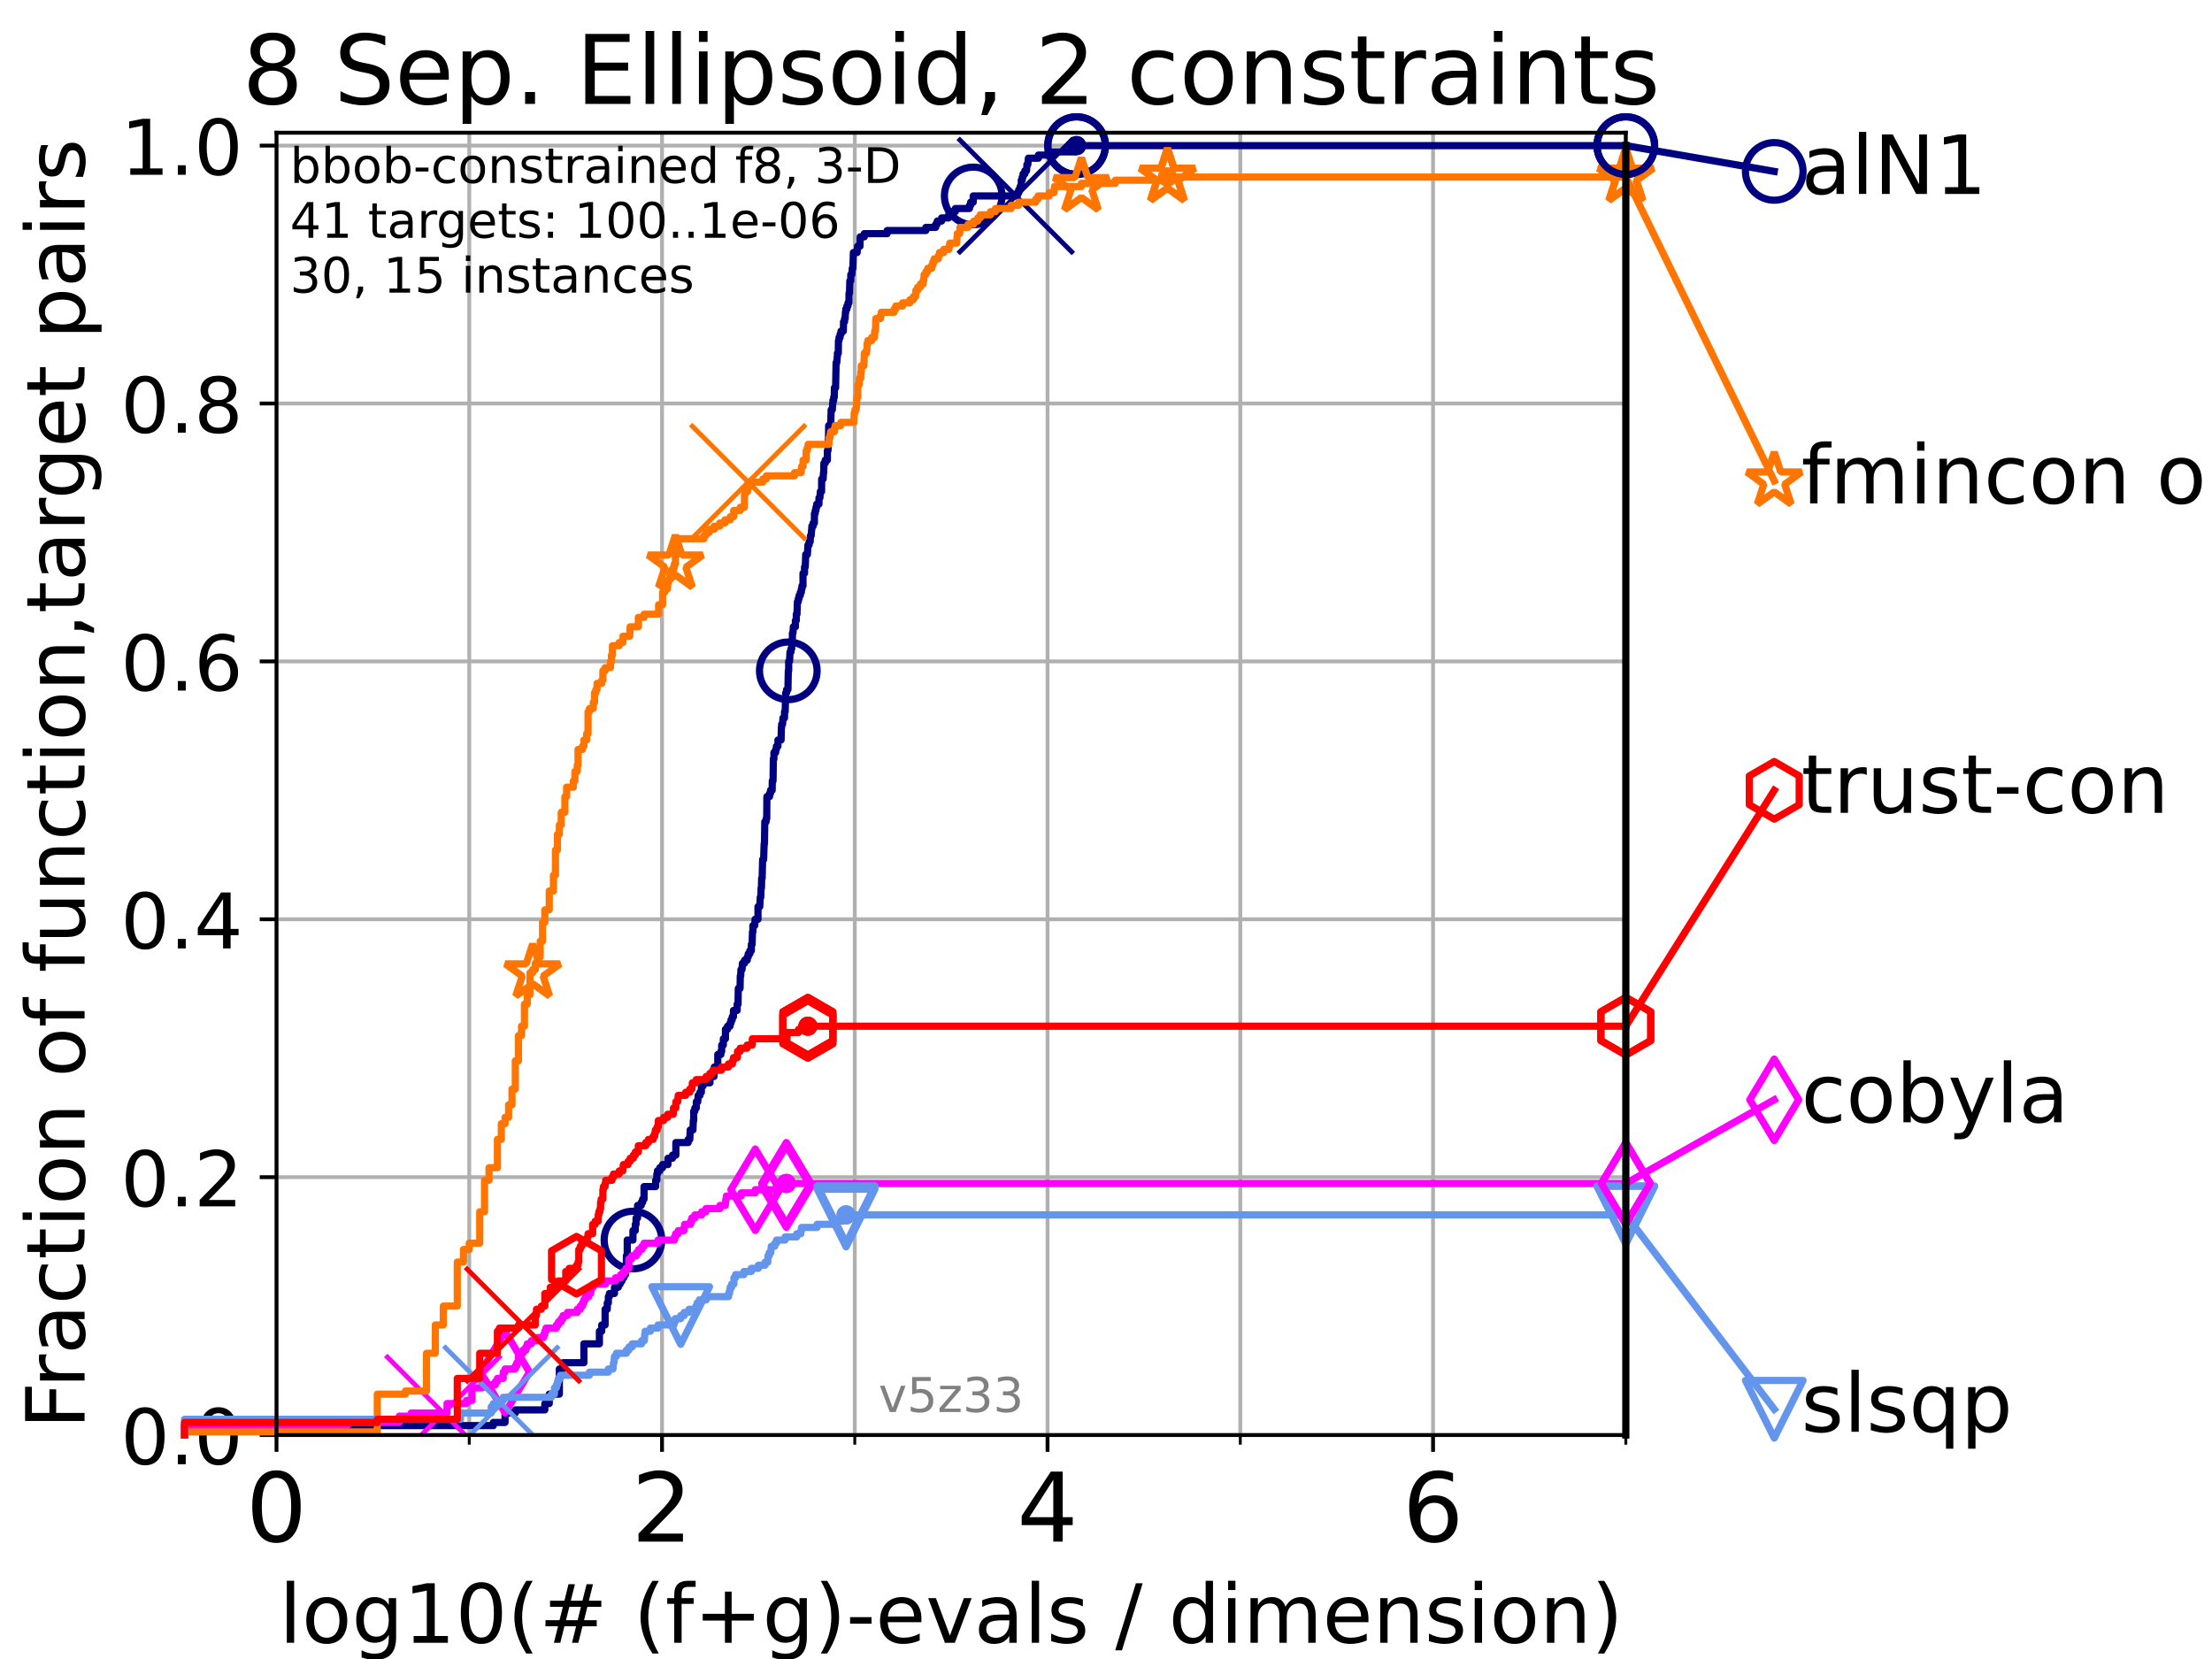 <?xml version="1.0" encoding="utf-8" standalone="no"?>
<!DOCTYPE svg PUBLIC "-//W3C//DTD SVG 1.1//EN"
  "http://www.w3.org/Graphics/SVG/1.1/DTD/svg11.dtd">
<!-- Created with matplotlib (https://matplotlib.org/) -->
<svg height="345.6pt" version="1.1" viewBox="0 0 460.8 345.6" width="460.8pt" xmlns="http://www.w3.org/2000/svg" xmlns:xlink="http://www.w3.org/1999/xlink">
 <defs>
  <style type="text/css">*{stroke-linecap:butt;stroke-linejoin:round;}</style>
 </defs>
 <g id="figure_1">
  <g id="patch_1">
   <path d="M 0 345.6 
L 460.8 345.6 
L 460.8 0 
L 0 0 
z
" style="fill:#ffffff;"/>
  </g>
  <g id="axes_1">
   <g id="patch_2">
    <path d="M 57.6 298.944 
L 338.688 298.944 
L 338.688 27.648 
L 57.6 27.648 
z
" style="fill:#ffffff;"/>
   </g>
   <g id="matplotlib.axis_1">
    <g id="xtick_1">
     <g id="line2d_1">
      <path clip-path="url(#pcabb0669cf)" d="M 57.6 298.944 
L 57.6 27.648 
" style="fill:none;stroke:#b0b0b0;stroke-linecap:square;stroke-width:0.8;"/>
     </g>
     <g id="line2d_2">
      <defs>
       <path d="M 0 0 
L 0 3.5 
" id="m8cc934994e" style="stroke:#000000;stroke-width:0.8;"/>
      </defs>
      <g>
       <use style="stroke:#000000;stroke-width:0.8;" x="57.6" xlink:href="#m8cc934994e" y="298.944"/>
      </g>
     </g>
     <g id="text_1">
      <!-- 0 -->
      <g transform="translate(51.237 321.141)scale(0.2 -0.2)">
       <defs>
        <path d="M 31.781 66.406 
Q 24.172 66.406 20.328 58.906 
Q 16.5 51.422 16.5 36.375 
Q 16.5 21.391 20.328 13.891 
Q 24.172 6.391 31.781 6.391 
Q 39.453 6.391 43.281 13.891 
Q 47.125 21.391 47.125 36.375 
Q 47.125 51.422 43.281 58.906 
Q 39.453 66.406 31.781 66.406 
z
M 31.781 74.219 
Q 44.047 74.219 50.516 64.516 
Q 56.984 54.828 56.984 36.375 
Q 56.984 17.969 50.516 8.266 
Q 44.047 -1.422 31.781 -1.422 
Q 19.531 -1.422 13.062 8.266 
Q 6.594 17.969 6.594 36.375 
Q 6.594 54.828 13.062 64.516 
Q 19.531 74.219 31.781 74.219 
z
" id="DejaVuSans-48"/>
       </defs>
       <use xlink:href="#DejaVuSans-48"/>
      </g>
     </g>
    </g>
    <g id="xtick_2">
     <g id="line2d_3">
      <path clip-path="url(#pcabb0669cf)" d="M 137.911 298.944 
L 137.911 27.648 
" style="fill:none;stroke:#b0b0b0;stroke-linecap:square;stroke-width:0.8;"/>
     </g>
     <g id="line2d_4">
      <g>
       <use style="stroke:#000000;stroke-width:0.8;" x="137.911" xlink:href="#m8cc934994e" y="298.944"/>
      </g>
     </g>
     <g id="text_2">
      <!-- 2 -->
      <g transform="translate(131.548 321.141)scale(0.2 -0.2)">
       <defs>
        <path d="M 19.188 8.297 
L 53.609 8.297 
L 53.609 0 
L 7.328 0 
L 7.328 8.297 
Q 12.938 14.109 22.625 23.891 
Q 32.328 33.688 34.812 36.531 
Q 39.547 41.844 41.422 45.531 
Q 43.312 49.219 43.312 52.781 
Q 43.312 58.594 39.234 62.25 
Q 35.156 65.922 28.609 65.922 
Q 23.969 65.922 18.812 64.312 
Q 13.672 62.703 7.812 59.422 
L 7.812 69.391 
Q 13.766 71.781 18.938 73 
Q 24.125 74.219 28.422 74.219 
Q 39.75 74.219 46.484 68.547 
Q 53.219 62.891 53.219 53.422 
Q 53.219 48.922 51.531 44.891 
Q 49.859 40.875 45.406 35.406 
Q 44.188 33.984 37.641 27.219 
Q 31.109 20.453 19.188 8.297 
z
" id="DejaVuSans-50"/>
       </defs>
       <use xlink:href="#DejaVuSans-50"/>
      </g>
     </g>
    </g>
    <g id="xtick_3">
     <g id="line2d_5">
      <path clip-path="url(#pcabb0669cf)" d="M 218.222 298.944 
L 218.222 27.648 
" style="fill:none;stroke:#b0b0b0;stroke-linecap:square;stroke-width:0.8;"/>
     </g>
     <g id="line2d_6">
      <g>
       <use style="stroke:#000000;stroke-width:0.8;" x="218.222" xlink:href="#m8cc934994e" y="298.944"/>
      </g>
     </g>
     <g id="text_3">
      <!-- 4 -->
      <g transform="translate(211.859 321.141)scale(0.2 -0.2)">
       <defs>
        <path d="M 37.797 64.312 
L 12.891 25.391 
L 37.797 25.391 
z
M 35.203 72.906 
L 47.609 72.906 
L 47.609 25.391 
L 58.016 25.391 
L 58.016 17.188 
L 47.609 17.188 
L 47.609 0 
L 37.797 0 
L 37.797 17.188 
L 4.891 17.188 
L 4.891 26.703 
z
" id="DejaVuSans-52"/>
       </defs>
       <use xlink:href="#DejaVuSans-52"/>
      </g>
     </g>
    </g>
    <g id="xtick_4">
     <g id="line2d_7">
      <path clip-path="url(#pcabb0669cf)" d="M 298.533 298.944 
L 298.533 27.648 
" style="fill:none;stroke:#b0b0b0;stroke-linecap:square;stroke-width:0.8;"/>
     </g>
     <g id="line2d_8">
      <g>
       <use style="stroke:#000000;stroke-width:0.8;" x="298.533" xlink:href="#m8cc934994e" y="298.944"/>
      </g>
     </g>
     <g id="text_4">
      <!-- 6 -->
      <g transform="translate(292.17 321.141)scale(0.2 -0.2)">
       <defs>
        <path d="M 33.016 40.375 
Q 26.375 40.375 22.484 35.828 
Q 18.609 31.297 18.609 23.391 
Q 18.609 15.531 22.484 10.953 
Q 26.375 6.391 33.016 6.391 
Q 39.656 6.391 43.531 10.953 
Q 47.406 15.531 47.406 23.391 
Q 47.406 31.297 43.531 35.828 
Q 39.656 40.375 33.016 40.375 
z
M 52.594 71.297 
L 52.594 62.312 
Q 48.875 64.062 45.094 64.984 
Q 41.312 65.922 37.594 65.922 
Q 27.828 65.922 22.672 59.328 
Q 17.531 52.734 16.797 39.406 
Q 19.672 43.656 24.016 45.922 
Q 28.375 48.188 33.594 48.188 
Q 44.578 48.188 50.953 41.516 
Q 57.328 34.859 57.328 23.391 
Q 57.328 12.156 50.688 5.359 
Q 44.047 -1.422 33.016 -1.422 
Q 20.359 -1.422 13.672 8.266 
Q 6.984 17.969 6.984 36.375 
Q 6.984 53.656 15.188 63.938 
Q 23.391 74.219 37.203 74.219 
Q 40.922 74.219 44.703 73.484 
Q 48.484 72.75 52.594 71.297 
z
" id="DejaVuSans-54"/>
       </defs>
       <use xlink:href="#DejaVuSans-54"/>
      </g>
     </g>
    </g>
    <g id="xtick_5">
     <g id="line2d_9">
      <path clip-path="url(#pcabb0669cf)" d="M 97.755 298.944 
L 97.755 27.648 
" style="fill:none;stroke:#b0b0b0;stroke-linecap:square;stroke-width:0.8;"/>
     </g>
     <g id="line2d_10">
      <defs>
       <path d="M 0 0 
L 0 2 
" id="m6a2ad0a011" style="stroke:#000000;stroke-width:0.6;"/>
      </defs>
      <g>
       <use style="stroke:#000000;stroke-width:0.6;" x="97.755" xlink:href="#m6a2ad0a011" y="298.944"/>
      </g>
     </g>
    </g>
    <g id="xtick_6">
     <g id="line2d_11">
      <path clip-path="url(#pcabb0669cf)" d="M 178.066 298.944 
L 178.066 27.648 
" style="fill:none;stroke:#b0b0b0;stroke-linecap:square;stroke-width:0.8;"/>
     </g>
     <g id="line2d_12">
      <g>
       <use style="stroke:#000000;stroke-width:0.6;" x="178.066" xlink:href="#m6a2ad0a011" y="298.944"/>
      </g>
     </g>
    </g>
    <g id="xtick_7">
     <g id="line2d_13">
      <path clip-path="url(#pcabb0669cf)" d="M 258.377 298.944 
L 258.377 27.648 
" style="fill:none;stroke:#b0b0b0;stroke-linecap:square;stroke-width:0.8;"/>
     </g>
     <g id="line2d_14">
      <g>
       <use style="stroke:#000000;stroke-width:0.6;" x="258.377" xlink:href="#m6a2ad0a011" y="298.944"/>
      </g>
     </g>
    </g>
    <g id="xtick_8">
     <g id="line2d_15">
      <path clip-path="url(#pcabb0669cf)" d="M 338.688 298.944 
L 338.688 27.648 
" style="fill:none;stroke:#b0b0b0;stroke-linecap:square;stroke-width:0.8;"/>
     </g>
     <g id="line2d_16">
      <g>
       <use style="stroke:#000000;stroke-width:0.6;" x="338.688" xlink:href="#m6a2ad0a011" y="298.944"/>
      </g>
     </g>
    </g>
    <g id="text_5">
     <!-- log10(# (f+g)-evals / dimension) -->
     <g transform="translate(58.145 342.218)scale(0.17 -0.17)">
      <defs>
       <path d="M 9.422 75.984 
L 18.406 75.984 
L 18.406 0 
L 9.422 0 
z
" id="DejaVuSans-108"/>
       <path d="M 30.609 48.391 
Q 23.391 48.391 19.188 42.75 
Q 14.984 37.109 14.984 27.297 
Q 14.984 17.484 19.156 11.844 
Q 23.344 6.203 30.609 6.203 
Q 37.797 6.203 41.984 11.859 
Q 46.188 17.531 46.188 27.297 
Q 46.188 37.016 41.984 42.703 
Q 37.797 48.391 30.609 48.391 
z
M 30.609 56 
Q 42.328 56 49.016 48.375 
Q 55.719 40.766 55.719 27.297 
Q 55.719 13.875 49.016 6.219 
Q 42.328 -1.422 30.609 -1.422 
Q 18.844 -1.422 12.172 6.219 
Q 5.516 13.875 5.516 27.297 
Q 5.516 40.766 12.172 48.375 
Q 18.844 56 30.609 56 
z
" id="DejaVuSans-111"/>
       <path d="M 45.406 27.984 
Q 45.406 37.75 41.375 43.109 
Q 37.359 48.484 30.078 48.484 
Q 22.859 48.484 18.828 43.109 
Q 14.797 37.75 14.797 27.984 
Q 14.797 18.266 18.828 12.891 
Q 22.859 7.516 30.078 7.516 
Q 37.359 7.516 41.375 12.891 
Q 45.406 18.266 45.406 27.984 
z
M 54.391 6.781 
Q 54.391 -7.172 48.188 -13.984 
Q 42 -20.797 29.203 -20.797 
Q 24.469 -20.797 20.266 -20.094 
Q 16.062 -19.391 12.109 -17.922 
L 12.109 -9.188 
Q 16.062 -11.328 19.922 -12.344 
Q 23.781 -13.375 27.781 -13.375 
Q 36.625 -13.375 41.016 -8.766 
Q 45.406 -4.156 45.406 5.172 
L 45.406 9.625 
Q 42.625 4.781 38.281 2.391 
Q 33.938 0 27.875 0 
Q 17.828 0 11.672 7.656 
Q 5.516 15.328 5.516 27.984 
Q 5.516 40.672 11.672 48.328 
Q 17.828 56 27.875 56 
Q 33.938 56 38.281 53.609 
Q 42.625 51.219 45.406 46.391 
L 45.406 54.688 
L 54.391 54.688 
z
" id="DejaVuSans-103"/>
       <path d="M 12.406 8.297 
L 28.516 8.297 
L 28.516 63.922 
L 10.984 60.406 
L 10.984 69.391 
L 28.422 72.906 
L 38.281 72.906 
L 38.281 8.297 
L 54.391 8.297 
L 54.391 0 
L 12.406 0 
z
" id="DejaVuSans-49"/>
       <path d="M 31 75.875 
Q 24.469 64.656 21.281 53.656 
Q 18.109 42.672 18.109 31.391 
Q 18.109 20.125 21.312 9.062 
Q 24.516 -2 31 -13.188 
L 23.188 -13.188 
Q 15.875 -1.703 12.234 9.375 
Q 8.594 20.453 8.594 31.391 
Q 8.594 42.281 12.203 53.312 
Q 15.828 64.359 23.188 75.875 
z
" id="DejaVuSans-40"/>
       <path d="M 51.125 44 
L 36.922 44 
L 32.812 27.688 
L 47.125 27.688 
z
M 43.797 71.781 
L 38.719 51.516 
L 52.984 51.516 
L 58.109 71.781 
L 65.922 71.781 
L 60.891 51.516 
L 76.125 51.516 
L 76.125 44 
L 58.984 44 
L 54.984 27.688 
L 70.516 27.688 
L 70.516 20.219 
L 53.078 20.219 
L 48 0 
L 40.188 0 
L 45.219 20.219 
L 30.906 20.219 
L 25.875 0 
L 18.016 0 
L 23.094 20.219 
L 7.719 20.219 
L 7.719 27.688 
L 24.906 27.688 
L 29 44 
L 13.281 44 
L 13.281 51.516 
L 30.906 51.516 
L 35.891 71.781 
z
" id="DejaVuSans-35"/>
       <path id="DejaVuSans-32"/>
       <path d="M 37.109 75.984 
L 37.109 68.5 
L 28.516 68.5 
Q 23.688 68.5 21.797 66.547 
Q 19.922 64.594 19.922 59.516 
L 19.922 54.688 
L 34.719 54.688 
L 34.719 47.703 
L 19.922 47.703 
L 19.922 0 
L 10.891 0 
L 10.891 47.703 
L 2.297 47.703 
L 2.297 54.688 
L 10.891 54.688 
L 10.891 58.5 
Q 10.891 67.625 15.141 71.797 
Q 19.391 75.984 28.609 75.984 
z
" id="DejaVuSans-102"/>
       <path d="M 46 62.703 
L 46 35.5 
L 73.188 35.5 
L 73.188 27.203 
L 46 27.203 
L 46 0 
L 37.797 0 
L 37.797 27.203 
L 10.594 27.203 
L 10.594 35.5 
L 37.797 35.5 
L 37.797 62.703 
z
" id="DejaVuSans-43"/>
       <path d="M 8.016 75.875 
L 15.828 75.875 
Q 23.141 64.359 26.781 53.312 
Q 30.422 42.281 30.422 31.391 
Q 30.422 20.453 26.781 9.375 
Q 23.141 -1.703 15.828 -13.188 
L 8.016 -13.188 
Q 14.5 -2 17.703 9.062 
Q 20.906 20.125 20.906 31.391 
Q 20.906 42.672 17.703 53.656 
Q 14.5 64.656 8.016 75.875 
z
" id="DejaVuSans-41"/>
       <path d="M 4.891 31.391 
L 31.203 31.391 
L 31.203 23.391 
L 4.891 23.391 
z
" id="DejaVuSans-45"/>
       <path d="M 56.203 29.594 
L 56.203 25.203 
L 14.891 25.203 
Q 15.484 15.922 20.484 11.062 
Q 25.484 6.203 34.422 6.203 
Q 39.594 6.203 44.453 7.469 
Q 49.312 8.734 54.109 11.281 
L 54.109 2.781 
Q 49.266 0.734 44.188 -0.344 
Q 39.109 -1.422 33.891 -1.422 
Q 20.797 -1.422 13.156 6.188 
Q 5.516 13.812 5.516 26.812 
Q 5.516 40.234 12.766 48.109 
Q 20.016 56 32.328 56 
Q 43.359 56 49.781 48.891 
Q 56.203 41.797 56.203 29.594 
z
M 47.219 32.234 
Q 47.125 39.594 43.094 43.984 
Q 39.062 48.391 32.422 48.391 
Q 24.906 48.391 20.391 44.141 
Q 15.875 39.891 15.188 32.172 
z
" id="DejaVuSans-101"/>
       <path d="M 2.984 54.688 
L 12.5 54.688 
L 29.594 8.797 
L 46.688 54.688 
L 56.203 54.688 
L 35.688 0 
L 23.484 0 
z
" id="DejaVuSans-118"/>
       <path d="M 34.281 27.484 
Q 23.391 27.484 19.188 25 
Q 14.984 22.516 14.984 16.5 
Q 14.984 11.719 18.141 8.906 
Q 21.297 6.109 26.703 6.109 
Q 34.188 6.109 38.703 11.406 
Q 43.219 16.703 43.219 25.484 
L 43.219 27.484 
z
M 52.203 31.203 
L 52.203 0 
L 43.219 0 
L 43.219 8.297 
Q 40.141 3.328 35.547 0.953 
Q 30.953 -1.422 24.312 -1.422 
Q 15.922 -1.422 10.953 3.297 
Q 6 8.016 6 15.922 
Q 6 25.141 12.172 29.828 
Q 18.359 34.516 30.609 34.516 
L 43.219 34.516 
L 43.219 35.406 
Q 43.219 41.609 39.141 45 
Q 35.062 48.391 27.688 48.391 
Q 23 48.391 18.547 47.266 
Q 14.109 46.141 10.016 43.891 
L 10.016 52.203 
Q 14.938 54.109 19.578 55.047 
Q 24.219 56 28.609 56 
Q 40.484 56 46.344 49.844 
Q 52.203 43.703 52.203 31.203 
z
" id="DejaVuSans-97"/>
       <path d="M 44.281 53.078 
L 44.281 44.578 
Q 40.484 46.531 36.375 47.5 
Q 32.281 48.484 27.875 48.484 
Q 21.188 48.484 17.844 46.438 
Q 14.5 44.391 14.5 40.281 
Q 14.5 37.156 16.891 35.375 
Q 19.281 33.594 26.516 31.984 
L 29.594 31.297 
Q 39.156 29.25 43.188 25.516 
Q 47.219 21.781 47.219 15.094 
Q 47.219 7.469 41.188 3.016 
Q 35.156 -1.422 24.609 -1.422 
Q 20.219 -1.422 15.453 -0.562 
Q 10.688 0.297 5.422 2 
L 5.422 11.281 
Q 10.406 8.688 15.234 7.391 
Q 20.062 6.109 24.812 6.109 
Q 31.156 6.109 34.562 8.281 
Q 37.984 10.453 37.984 14.406 
Q 37.984 18.062 35.516 20.016 
Q 33.062 21.969 24.703 23.781 
L 21.578 24.516 
Q 13.234 26.266 9.516 29.906 
Q 5.812 33.547 5.812 39.891 
Q 5.812 47.609 11.281 51.797 
Q 16.75 56 26.812 56 
Q 31.781 56 36.172 55.266 
Q 40.578 54.547 44.281 53.078 
z
" id="DejaVuSans-115"/>
       <path d="M 25.391 72.906 
L 33.688 72.906 
L 8.297 -9.281 
L 0 -9.281 
z
" id="DejaVuSans-47"/>
       <path d="M 45.406 46.391 
L 45.406 75.984 
L 54.391 75.984 
L 54.391 0 
L 45.406 0 
L 45.406 8.203 
Q 42.578 3.328 38.25 0.953 
Q 33.938 -1.422 27.875 -1.422 
Q 17.969 -1.422 11.734 6.484 
Q 5.516 14.406 5.516 27.297 
Q 5.516 40.188 11.734 48.094 
Q 17.969 56 27.875 56 
Q 33.938 56 38.25 53.625 
Q 42.578 51.266 45.406 46.391 
z
M 14.797 27.297 
Q 14.797 17.391 18.875 11.75 
Q 22.953 6.109 30.078 6.109 
Q 37.203 6.109 41.297 11.75 
Q 45.406 17.391 45.406 27.297 
Q 45.406 37.203 41.297 42.844 
Q 37.203 48.484 30.078 48.484 
Q 22.953 48.484 18.875 42.844 
Q 14.797 37.203 14.797 27.297 
z
" id="DejaVuSans-100"/>
       <path d="M 9.422 54.688 
L 18.406 54.688 
L 18.406 0 
L 9.422 0 
z
M 9.422 75.984 
L 18.406 75.984 
L 18.406 64.594 
L 9.422 64.594 
z
" id="DejaVuSans-105"/>
       <path d="M 52 44.188 
Q 55.375 50.25 60.062 53.125 
Q 64.75 56 71.094 56 
Q 79.641 56 84.281 50.016 
Q 88.922 44.047 88.922 33.016 
L 88.922 0 
L 79.891 0 
L 79.891 32.719 
Q 79.891 40.578 77.094 44.375 
Q 74.312 48.188 68.609 48.188 
Q 61.625 48.188 57.562 43.547 
Q 53.516 38.922 53.516 30.906 
L 53.516 0 
L 44.484 0 
L 44.484 32.719 
Q 44.484 40.625 41.703 44.406 
Q 38.922 48.188 33.109 48.188 
Q 26.219 48.188 22.156 43.531 
Q 18.109 38.875 18.109 30.906 
L 18.109 0 
L 9.078 0 
L 9.078 54.688 
L 18.109 54.688 
L 18.109 46.188 
Q 21.188 51.219 25.484 53.609 
Q 29.781 56 35.688 56 
Q 41.656 56 45.828 52.969 
Q 50 49.953 52 44.188 
z
" id="DejaVuSans-109"/>
       <path d="M 54.891 33.016 
L 54.891 0 
L 45.906 0 
L 45.906 32.719 
Q 45.906 40.484 42.875 44.328 
Q 39.844 48.188 33.797 48.188 
Q 26.516 48.188 22.312 43.547 
Q 18.109 38.922 18.109 30.906 
L 18.109 0 
L 9.078 0 
L 9.078 54.688 
L 18.109 54.688 
L 18.109 46.188 
Q 21.344 51.125 25.703 53.562 
Q 30.078 56 35.797 56 
Q 45.219 56 50.047 50.172 
Q 54.891 44.344 54.891 33.016 
z
" id="DejaVuSans-110"/>
      </defs>
      <use xlink:href="#DejaVuSans-108"/>
      <use x="27.783" xlink:href="#DejaVuSans-111"/>
      <use x="88.965" xlink:href="#DejaVuSans-103"/>
      <use x="152.441" xlink:href="#DejaVuSans-49"/>
      <use x="216.064" xlink:href="#DejaVuSans-48"/>
      <use x="279.688" xlink:href="#DejaVuSans-40"/>
      <use x="318.701" xlink:href="#DejaVuSans-35"/>
      <use x="402.49" xlink:href="#DejaVuSans-32"/>
      <use x="434.277" xlink:href="#DejaVuSans-40"/>
      <use x="473.291" xlink:href="#DejaVuSans-102"/>
      <use x="508.496" xlink:href="#DejaVuSans-43"/>
      <use x="592.285" xlink:href="#DejaVuSans-103"/>
      <use x="655.762" xlink:href="#DejaVuSans-41"/>
      <use x="694.775" xlink:href="#DejaVuSans-45"/>
      <use x="730.859" xlink:href="#DejaVuSans-101"/>
      <use x="792.383" xlink:href="#DejaVuSans-118"/>
      <use x="851.562" xlink:href="#DejaVuSans-97"/>
      <use x="912.842" xlink:href="#DejaVuSans-108"/>
      <use x="940.625" xlink:href="#DejaVuSans-115"/>
      <use x="992.725" xlink:href="#DejaVuSans-32"/>
      <use x="1024.512" xlink:href="#DejaVuSans-47"/>
      <use x="1058.203" xlink:href="#DejaVuSans-32"/>
      <use x="1089.99" xlink:href="#DejaVuSans-100"/>
      <use x="1153.467" xlink:href="#DejaVuSans-105"/>
      <use x="1181.25" xlink:href="#DejaVuSans-109"/>
      <use x="1278.662" xlink:href="#DejaVuSans-101"/>
      <use x="1340.186" xlink:href="#DejaVuSans-110"/>
      <use x="1403.564" xlink:href="#DejaVuSans-115"/>
      <use x="1455.664" xlink:href="#DejaVuSans-105"/>
      <use x="1483.447" xlink:href="#DejaVuSans-111"/>
      <use x="1544.629" xlink:href="#DejaVuSans-110"/>
      <use x="1608.008" xlink:href="#DejaVuSans-41"/>
     </g>
    </g>
   </g>
   <g id="matplotlib.axis_2">
    <g id="ytick_1">
     <g id="line2d_17">
      <path clip-path="url(#pcabb0669cf)" d="M 57.6 298.944 
L 338.688 298.944 
" style="fill:none;stroke:#b0b0b0;stroke-linecap:square;stroke-width:0.8;"/>
     </g>
     <g id="line2d_18">
      <defs>
       <path d="M 0 0 
L -3.5 0 
" id="m50c0172b3a" style="stroke:#000000;stroke-width:0.8;"/>
      </defs>
      <g>
       <use style="stroke:#000000;stroke-width:0.8;" x="57.6" xlink:href="#m50c0172b3a" y="298.944"/>
      </g>
     </g>
     <g id="text_6">
      <!-- 0.0 -->
      <g transform="translate(25.155 305.023)scale(0.16 -0.16)">
       <defs>
        <path d="M 10.688 12.406 
L 21 12.406 
L 21 0 
L 10.688 0 
z
" id="DejaVuSans-46"/>
       </defs>
       <use xlink:href="#DejaVuSans-48"/>
       <use x="63.623" xlink:href="#DejaVuSans-46"/>
       <use x="95.41" xlink:href="#DejaVuSans-48"/>
      </g>
     </g>
    </g>
    <g id="ytick_2">
     <g id="line2d_19">
      <path clip-path="url(#pcabb0669cf)" d="M 57.6 245.222 
L 338.688 245.222 
" style="fill:none;stroke:#b0b0b0;stroke-linecap:square;stroke-width:0.8;"/>
     </g>
     <g id="line2d_20">
      <g>
       <use style="stroke:#000000;stroke-width:0.8;" x="57.6" xlink:href="#m50c0172b3a" y="245.222"/>
      </g>
     </g>
     <g id="text_7">
      <!-- 0.2 -->
      <g transform="translate(25.155 251.301)scale(0.16 -0.16)">
       <use xlink:href="#DejaVuSans-48"/>
       <use x="63.623" xlink:href="#DejaVuSans-46"/>
       <use x="95.41" xlink:href="#DejaVuSans-50"/>
      </g>
     </g>
    </g>
    <g id="ytick_3">
     <g id="line2d_21">
      <path clip-path="url(#pcabb0669cf)" d="M 57.6 191.5 
L 338.688 191.5 
" style="fill:none;stroke:#b0b0b0;stroke-linecap:square;stroke-width:0.8;"/>
     </g>
     <g id="line2d_22">
      <g>
       <use style="stroke:#000000;stroke-width:0.8;" x="57.6" xlink:href="#m50c0172b3a" y="191.5"/>
      </g>
     </g>
     <g id="text_8">
      <!-- 0.4 -->
      <g transform="translate(25.155 197.579)scale(0.16 -0.16)">
       <use xlink:href="#DejaVuSans-48"/>
       <use x="63.623" xlink:href="#DejaVuSans-46"/>
       <use x="95.41" xlink:href="#DejaVuSans-52"/>
      </g>
     </g>
    </g>
    <g id="ytick_4">
     <g id="line2d_23">
      <path clip-path="url(#pcabb0669cf)" d="M 57.6 137.778 
L 338.688 137.778 
" style="fill:none;stroke:#b0b0b0;stroke-linecap:square;stroke-width:0.8;"/>
     </g>
     <g id="line2d_24">
      <g>
       <use style="stroke:#000000;stroke-width:0.8;" x="57.6" xlink:href="#m50c0172b3a" y="137.778"/>
      </g>
     </g>
     <g id="text_9">
      <!-- 0.6 -->
      <g transform="translate(25.155 143.857)scale(0.16 -0.16)">
       <use xlink:href="#DejaVuSans-48"/>
       <use x="63.623" xlink:href="#DejaVuSans-46"/>
       <use x="95.41" xlink:href="#DejaVuSans-54"/>
      </g>
     </g>
    </g>
    <g id="ytick_5">
     <g id="line2d_25">
      <path clip-path="url(#pcabb0669cf)" d="M 57.6 84.056 
L 338.688 84.056 
" style="fill:none;stroke:#b0b0b0;stroke-linecap:square;stroke-width:0.8;"/>
     </g>
     <g id="line2d_26">
      <g>
       <use style="stroke:#000000;stroke-width:0.8;" x="57.6" xlink:href="#m50c0172b3a" y="84.056"/>
      </g>
     </g>
     <g id="text_10">
      <!-- 0.8 -->
      <g transform="translate(25.155 90.135)scale(0.16 -0.16)">
       <defs>
        <path d="M 31.781 34.625 
Q 24.75 34.625 20.719 30.859 
Q 16.703 27.094 16.703 20.516 
Q 16.703 13.922 20.719 10.156 
Q 24.75 6.391 31.781 6.391 
Q 38.812 6.391 42.859 10.172 
Q 46.922 13.969 46.922 20.516 
Q 46.922 27.094 42.891 30.859 
Q 38.875 34.625 31.781 34.625 
z
M 21.922 38.812 
Q 15.578 40.375 12.031 44.719 
Q 8.5 49.078 8.5 55.328 
Q 8.5 64.062 14.719 69.141 
Q 20.953 74.219 31.781 74.219 
Q 42.672 74.219 48.875 69.141 
Q 55.078 64.062 55.078 55.328 
Q 55.078 49.078 51.531 44.719 
Q 48 40.375 41.703 38.812 
Q 48.828 37.156 52.797 32.312 
Q 56.781 27.484 56.781 20.516 
Q 56.781 9.906 50.312 4.234 
Q 43.844 -1.422 31.781 -1.422 
Q 19.734 -1.422 13.25 4.234 
Q 6.781 9.906 6.781 20.516 
Q 6.781 27.484 10.781 32.312 
Q 14.797 37.156 21.922 38.812 
z
M 18.312 54.391 
Q 18.312 48.734 21.844 45.562 
Q 25.391 42.391 31.781 42.391 
Q 38.141 42.391 41.719 45.562 
Q 45.312 48.734 45.312 54.391 
Q 45.312 60.062 41.719 63.234 
Q 38.141 66.406 31.781 66.406 
Q 25.391 66.406 21.844 63.234 
Q 18.312 60.062 18.312 54.391 
z
" id="DejaVuSans-56"/>
       </defs>
       <use xlink:href="#DejaVuSans-48"/>
       <use x="63.623" xlink:href="#DejaVuSans-46"/>
       <use x="95.41" xlink:href="#DejaVuSans-56"/>
      </g>
     </g>
    </g>
    <g id="ytick_6">
     <g id="line2d_27">
      <path clip-path="url(#pcabb0669cf)" d="M 57.6 30.334 
L 338.688 30.334 
" style="fill:none;stroke:#b0b0b0;stroke-linecap:square;stroke-width:0.8;"/>
     </g>
     <g id="line2d_28">
      <g>
       <use style="stroke:#000000;stroke-width:0.8;" x="57.6" xlink:href="#m50c0172b3a" y="30.334"/>
      </g>
     </g>
     <g id="text_11">
      <!-- 1.0 -->
      <g transform="translate(25.155 36.413)scale(0.16 -0.16)">
       <use xlink:href="#DejaVuSans-49"/>
       <use x="63.623" xlink:href="#DejaVuSans-46"/>
       <use x="95.41" xlink:href="#DejaVuSans-48"/>
      </g>
     </g>
    </g>
    <g id="text_12">
     <!-- Fraction of function,target pairs -->
     <g transform="translate(17.62 297.681)rotate(-90)scale(0.17 -0.17)">
      <defs>
       <path d="M 9.812 72.906 
L 51.703 72.906 
L 51.703 64.594 
L 19.672 64.594 
L 19.672 43.109 
L 48.578 43.109 
L 48.578 34.812 
L 19.672 34.812 
L 19.672 0 
L 9.812 0 
z
" id="DejaVuSans-70"/>
       <path d="M 41.109 46.297 
Q 39.594 47.172 37.812 47.578 
Q 36.031 48 33.891 48 
Q 26.266 48 22.188 43.047 
Q 18.109 38.094 18.109 28.812 
L 18.109 0 
L 9.078 0 
L 9.078 54.688 
L 18.109 54.688 
L 18.109 46.188 
Q 20.953 51.172 25.484 53.578 
Q 30.031 56 36.531 56 
Q 37.453 56 38.578 55.875 
Q 39.703 55.766 41.062 55.516 
z
" id="DejaVuSans-114"/>
       <path d="M 48.781 52.594 
L 48.781 44.188 
Q 44.969 46.297 41.141 47.344 
Q 37.312 48.391 33.406 48.391 
Q 24.656 48.391 19.812 42.844 
Q 14.984 37.312 14.984 27.297 
Q 14.984 17.281 19.812 11.734 
Q 24.656 6.203 33.406 6.203 
Q 37.312 6.203 41.141 7.25 
Q 44.969 8.297 48.781 10.406 
L 48.781 2.094 
Q 45.016 0.344 40.984 -0.531 
Q 36.969 -1.422 32.422 -1.422 
Q 20.062 -1.422 12.781 6.344 
Q 5.516 14.109 5.516 27.297 
Q 5.516 40.672 12.859 48.328 
Q 20.219 56 33.016 56 
Q 37.156 56 41.109 55.141 
Q 45.062 54.297 48.781 52.594 
z
" id="DejaVuSans-99"/>
       <path d="M 18.312 70.219 
L 18.312 54.688 
L 36.812 54.688 
L 36.812 47.703 
L 18.312 47.703 
L 18.312 18.016 
Q 18.312 11.328 20.141 9.422 
Q 21.969 7.516 27.594 7.516 
L 36.812 7.516 
L 36.812 0 
L 27.594 0 
Q 17.188 0 13.234 3.875 
Q 9.281 7.766 9.281 18.016 
L 9.281 47.703 
L 2.688 47.703 
L 2.688 54.688 
L 9.281 54.688 
L 9.281 70.219 
z
" id="DejaVuSans-116"/>
       <path d="M 8.5 21.578 
L 8.5 54.688 
L 17.484 54.688 
L 17.484 21.922 
Q 17.484 14.156 20.5 10.266 
Q 23.531 6.391 29.594 6.391 
Q 36.859 6.391 41.078 11.031 
Q 45.312 15.672 45.312 23.688 
L 45.312 54.688 
L 54.297 54.688 
L 54.297 0 
L 45.312 0 
L 45.312 8.406 
Q 42.047 3.422 37.719 1 
Q 33.406 -1.422 27.688 -1.422 
Q 18.266 -1.422 13.375 4.438 
Q 8.5 10.297 8.5 21.578 
z
M 31.109 56 
z
" id="DejaVuSans-117"/>
       <path d="M 11.719 12.406 
L 22.016 12.406 
L 22.016 4 
L 14.016 -11.625 
L 7.719 -11.625 
L 11.719 4 
z
" id="DejaVuSans-44"/>
       <path d="M 18.109 8.203 
L 18.109 -20.797 
L 9.078 -20.797 
L 9.078 54.688 
L 18.109 54.688 
L 18.109 46.391 
Q 20.953 51.266 25.266 53.625 
Q 29.594 56 35.594 56 
Q 45.562 56 51.781 48.094 
Q 58.016 40.188 58.016 27.297 
Q 58.016 14.406 51.781 6.484 
Q 45.562 -1.422 35.594 -1.422 
Q 29.594 -1.422 25.266 0.953 
Q 20.953 3.328 18.109 8.203 
z
M 48.688 27.297 
Q 48.688 37.203 44.609 42.844 
Q 40.531 48.484 33.406 48.484 
Q 26.266 48.484 22.188 42.844 
Q 18.109 37.203 18.109 27.297 
Q 18.109 17.391 22.188 11.75 
Q 26.266 6.109 33.406 6.109 
Q 40.531 6.109 44.609 11.75 
Q 48.688 17.391 48.688 27.297 
z
" id="DejaVuSans-112"/>
      </defs>
      <use xlink:href="#DejaVuSans-70"/>
      <use x="50.27" xlink:href="#DejaVuSans-114"/>
      <use x="91.383" xlink:href="#DejaVuSans-97"/>
      <use x="152.662" xlink:href="#DejaVuSans-99"/>
      <use x="207.643" xlink:href="#DejaVuSans-116"/>
      <use x="246.852" xlink:href="#DejaVuSans-105"/>
      <use x="274.635" xlink:href="#DejaVuSans-111"/>
      <use x="335.816" xlink:href="#DejaVuSans-110"/>
      <use x="399.195" xlink:href="#DejaVuSans-32"/>
      <use x="430.982" xlink:href="#DejaVuSans-111"/>
      <use x="492.164" xlink:href="#DejaVuSans-102"/>
      <use x="527.369" xlink:href="#DejaVuSans-32"/>
      <use x="559.156" xlink:href="#DejaVuSans-102"/>
      <use x="594.361" xlink:href="#DejaVuSans-117"/>
      <use x="657.74" xlink:href="#DejaVuSans-110"/>
      <use x="721.119" xlink:href="#DejaVuSans-99"/>
      <use x="776.1" xlink:href="#DejaVuSans-116"/>
      <use x="815.309" xlink:href="#DejaVuSans-105"/>
      <use x="843.092" xlink:href="#DejaVuSans-111"/>
      <use x="904.273" xlink:href="#DejaVuSans-110"/>
      <use x="967.652" xlink:href="#DejaVuSans-44"/>
      <use x="999.439" xlink:href="#DejaVuSans-116"/>
      <use x="1038.648" xlink:href="#DejaVuSans-97"/>
      <use x="1099.928" xlink:href="#DejaVuSans-114"/>
      <use x="1139.291" xlink:href="#DejaVuSans-103"/>
      <use x="1202.768" xlink:href="#DejaVuSans-101"/>
      <use x="1264.291" xlink:href="#DejaVuSans-116"/>
      <use x="1303.5" xlink:href="#DejaVuSans-32"/>
      <use x="1335.287" xlink:href="#DejaVuSans-112"/>
      <use x="1398.764" xlink:href="#DejaVuSans-97"/>
      <use x="1460.043" xlink:href="#DejaVuSans-105"/>
      <use x="1487.826" xlink:href="#DejaVuSans-114"/>
      <use x="1528.939" xlink:href="#DejaVuSans-115"/>
     </g>
    </g>
   </g>
   <g id="line2d_29">
    <defs>
     <path d="M 0 1.5 
C 0.398 1.5 0.779 1.342 1.061 1.061 
C 1.342 0.779 1.5 0.398 1.5 0 
C 1.5 -0.398 1.342 -0.779 1.061 -1.061 
C 0.779 -1.342 0.398 -1.5 0 -1.5 
C -0.398 -1.5 -0.779 -1.342 -1.061 -1.061 
C -1.342 -0.779 -1.5 -0.398 -1.5 0 
C -1.5 0.398 -1.342 0.779 -1.061 1.061 
C -0.779 1.342 -0.398 1.5 0 1.5 
z
" id="meebb948439" style="stroke:#000080;"/>
    </defs>
    <g>
     <use style="fill:#000080;stroke:#000080;" x="224.273" xlink:href="#meebb948439" y="30.334"/>
     <use style="fill:#000080;stroke:#000080;" x="224.273" xlink:href="#meebb948439" y="30.334"/>
    </g>
   </g>
   <g id="line2d_30">
    <path d="M 38.441 298.944 
L 38.441 296.979 
L 102.772 296.979 
L 102.772 296.323 
L 105.21 296.323 
L 105.21 294.358 
L 107.348 294.358 
L 107.348 293.703 
L 113.501 293.703 
L 113.501 292.393 
L 114.419 292.393 
L 114.419 290.427 
L 116.523 290.427 
L 116.523 285.186 
L 117.298 285.186 
L 117.298 283.876 
L 121.638 283.876 
L 121.638 279.945 
L 124.867 279.945 
L 124.867 277.324 
L 125.352 277.324 
L 125.352 276.014 
L 126.054 276.014 
L 126.054 272.738 
L 126.507 272.738 
L 126.507 271.428 
L 126.729 271.428 
L 126.729 270.118 
L 126.948 270.118 
L 126.948 269.462 
L 128.006 269.462 
L 128.006 268.152 
L 128.808 268.152 
L 128.808 267.497 
L 129.195 267.497 
L 129.195 266.842 
L 129.574 266.842 
L 129.574 266.187 
L 129.945 266.187 
L 129.945 265.532 
L 130.309 265.532 
L 130.309 263.566 
L 130.488 263.566 
L 130.488 261.601 
L 130.665 261.601 
L 130.665 258.325 
L 131.856 258.325 
L 131.856 256.36 
L 132.343 256.36 
L 132.343 255.049 
L 132.502 255.049 
L 132.502 253.739 
L 132.816 253.739 
L 132.816 251.118 
L 133.578 251.118 
L 133.578 250.463 
L 133.873 250.463 
L 133.873 249.808 
L 134.164 249.808 
L 134.164 247.187 
L 136.583 247.187 
L 136.583 245.877 
L 136.832 245.877 
L 136.832 244.567 
L 136.955 244.567 
L 136.955 243.912 
L 137.439 243.912 
L 137.439 243.257 
L 138.027 243.257 
L 138.027 242.601 
L 139.145 242.601 
L 139.145 241.291 
L 140.094 241.291 
L 140.094 240.636 
L 140.797 240.636 
L 140.797 238.015 
L 143.358 238.015 
L 143.358 237.36 
L 143.695 237.36 
L 143.779 235.395 
L 144.351 235.395 
L 144.431 233.429 
L 144.511 233.429 
L 144.511 231.464 
L 144.748 231.464 
L 144.748 230.809 
L 145.059 230.809 
L 145.059 229.499 
L 145.365 229.499 
L 145.441 228.188 
L 145.814 228.188 
L 145.814 227.533 
L 146.107 227.533 
L 146.107 226.223 
L 146.467 226.223 
L 146.467 225.568 
L 147.901 225.568 
L 147.901 224.257 
L 148.733 224.257 
L 148.796 222.292 
L 149.527 222.292 
L 149.527 219.671 
L 150.172 219.671 
L 150.172 219.016 
L 150.344 219.016 
L 150.344 217.706 
L 150.683 217.706 
L 150.683 216.396 
L 151.124 216.396 
L 151.124 214.43 
L 151.555 214.43 
L 151.555 213.775 
L 152.079 213.775 
L 152.079 213.12 
L 152.284 213.12 
L 152.284 212.465 
L 152.537 212.465 
L 152.537 211.81 
L 152.786 211.81 
L 152.786 210.499 
L 153.562 210.499 
L 153.562 209.189 
L 153.75 209.189 
L 153.797 205.913 
L 154.167 205.913 
L 154.213 203.293 
L 154.304 203.293 
L 154.349 201.982 
L 154.574 201.982 
L 154.663 200.672 
L 155.103 200.672 
L 155.103 200.017 
L 155.658 200.017 
L 155.658 199.362 
L 155.867 199.362 
L 155.867 198.707 
L 156.196 198.707 
L 156.196 198.052 
L 156.519 198.052 
L 156.519 196.741 
L 156.678 196.741 
L 156.757 194.121 
L 156.836 194.121 
L 156.836 192.81 
L 157.224 192.81 
L 157.301 191.5 
L 157.902 191.5 
L 157.902 188.879 
L 158.268 188.879 
L 158.376 186.914 
L 158.484 186.914 
L 158.555 184.949 
L 158.626 184.949 
L 158.661 182.983 
L 158.767 182.983 
L 158.872 179.052 
L 159.081 179.052 
L 159.184 175.777 
L 159.253 175.777 
L 159.321 171.191 
L 159.591 171.191 
L 159.591 170.535 
L 159.725 170.535 
L 159.758 165.949 
L 160.314 165.949 
L 160.314 165.294 
L 160.506 165.294 
L 160.506 164.639 
L 160.852 164.639 
L 160.884 162.674 
L 161.039 162.674 
L 161.1 158.088 
L 161.223 158.088 
L 161.223 156.777 
L 161.586 156.777 
L 161.586 156.122 
L 161.735 156.122 
L 161.735 155.467 
L 162.058 155.467 
L 162.058 154.157 
L 162.715 154.157 
L 162.771 151.536 
L 162.827 151.536 
L 162.827 150.881 
L 163.021 150.881 
L 163.103 149.571 
L 163.429 149.571 
L 163.429 148.26 
L 163.563 148.26 
L 163.67 144.33 
L 163.854 144.33 
L 163.854 143.674 
L 164.141 143.674 
L 164.218 139.743 
L 164.295 139.743 
L 164.295 137.778 
L 164.474 137.778 
L 164.575 135.813 
L 164.775 135.813 
L 164.775 135.157 
L 164.924 135.157 
L 165.022 133.192 
L 165.072 133.192 
L 165.072 131.882 
L 165.194 131.882 
L 165.266 130.571 
L 165.697 130.571 
L 165.697 129.261 
L 165.885 129.261 
L 165.885 127.951 
L 166.025 127.951 
L 166.117 125.33 
L 166.301 125.33 
L 166.301 124.675 
L 166.482 124.675 
L 166.482 124.02 
L 166.729 124.02 
L 166.729 123.365 
L 166.929 123.365 
L 166.929 122.71 
L 167.06 122.71 
L 167.06 122.055 
L 167.277 122.055 
L 167.277 119.434 
L 167.598 119.434 
L 167.598 118.124 
L 167.746 118.124 
L 167.851 115.503 
L 168.202 115.503 
L 168.304 113.538 
L 168.547 113.538 
L 168.547 112.883 
L 168.766 112.883 
L 168.845 111.572 
L 168.983 111.572 
L 169.08 110.262 
L 169.119 110.262 
L 169.119 109.607 
L 169.389 109.607 
L 169.389 108.952 
L 169.655 108.952 
L 169.655 106.986 
L 169.823 106.986 
L 169.823 106.331 
L 169.99 106.331 
L 169.99 105.676 
L 170.137 105.676 
L 170.137 105.021 
L 170.607 105.021 
L 170.607 103.71 
L 170.802 103.71 
L 170.89 102.4 
L 171.152 102.4 
L 171.169 99.78 
L 171.477 99.78 
L 171.545 98.469 
L 171.595 98.469 
L 171.629 96.504 
L 171.912 96.504 
L 171.912 95.849 
L 172.354 95.849 
L 172.354 93.883 
L 172.482 93.883 
L 172.578 91.263 
L 172.594 91.263 
L 172.626 88.642 
L 173.049 88.642 
L 173.142 85.366 
L 173.387 85.366 
L 173.463 84.056 
L 173.508 84.056 
L 173.508 83.401 
L 173.674 83.401 
L 173.674 82.746 
L 173.793 82.746 
L 173.823 80.78 
L 174.073 80.78 
L 174.175 75.539 
L 174.32 75.539 
L 174.42 74.229 
L 174.449 74.229 
L 174.449 73.574 
L 174.634 73.574 
L 174.662 70.953 
L 174.789 70.953 
L 174.789 70.298 
L 174.998 70.298 
L 174.998 69.643 
L 175.191 69.643 
L 175.191 68.988 
L 175.678 68.988 
L 175.731 67.022 
L 175.942 67.022 
L 175.942 66.367 
L 176.06 66.367 
L 176.112 65.057 
L 176.19 65.057 
L 176.19 64.402 
L 176.422 64.402 
L 176.422 63.747 
L 176.65 63.747 
L 176.65 63.091 
L 176.851 63.091 
L 176.863 61.126 
L 176.962 61.126 
L 177.037 58.505 
L 177.233 58.505 
L 177.233 57.195 
L 177.451 57.195 
L 177.547 55.885 
L 177.678 55.885 
L 177.773 52.609 
L 178.559 52.609 
L 178.649 51.299 
L 179.148 51.299 
L 179.192 49.333 
L 180.043 49.333 
L 180.043 48.678 
L 184.809 48.678 
L 184.809 48.023 
L 192.872 48.023 
L 192.872 47.368 
L 194.917 47.368 
L 194.917 46.713 
L 195.245 46.713 
L 195.245 46.058 
L 196.146 46.058 
L 196.146 45.402 
L 197.616 45.402 
L 197.616 44.747 
L 198.036 44.747 
L 198.036 44.092 
L 199.01 44.092 
L 199.01 43.437 
L 201.958 43.437 
L 201.958 42.782 
L 202.206 42.782 
L 202.206 42.127 
L 202.739 42.127 
L 202.739 40.816 
L 211.925 40.816 
L 211.925 40.161 
L 212.234 40.161 
L 212.234 39.506 
L 212.522 39.506 
L 212.522 38.851 
L 212.75 38.851 
L 212.75 37.541 
L 212.947 37.541 
L 212.947 36.886 
L 213.122 36.886 
L 213.122 36.23 
L 213.495 36.23 
L 213.495 35.575 
L 213.853 35.575 
L 213.932 34.265 
L 214.123 34.265 
L 214.227 32.955 
L 216.322 32.955 
L 216.322 32.3 
L 218.507 32.3 
L 218.507 31.644 
L 223.921 31.644 
L 223.921 30.989 
L 224.273 30.989 
L 224.273 30.334 
L 338.688 30.334 
L 338.688 30.334 
" style="fill:none;stroke:#000080;stroke-linecap:square;stroke-width:1.5;"/>
   </g>
   <g id="line2d_31">
    <defs>
     <path d="M 0 6 
C 1.591 6 3.117 5.368 4.243 4.243 
C 5.368 3.117 6 1.591 6 0 
C 6 -1.591 5.368 -3.117 4.243 -4.243 
C 3.117 -5.368 1.591 -6 0 -6 
C -1.591 -6 -3.117 -5.368 -4.243 -4.243 
C -5.368 -3.117 -6 -1.591 -6 0 
C -6 1.591 -5.368 3.117 -4.243 4.243 
C -3.117 5.368 -1.591 6 0 6 
z
" id="md8d4f684d3" style="stroke:#000080;stroke-width:1.5;"/>
    </defs>
    <g>
     <use style="fill-opacity:0;stroke:#000080;stroke-width:1.5;" x="131.856" xlink:href="#md8d4f684d3" y="258.325"/>
     <use style="fill-opacity:0;stroke:#000080;stroke-width:1.5;" x="164.218" xlink:href="#md8d4f684d3" y="139.743"/>
     <use style="fill-opacity:0;stroke:#000080;stroke-width:1.5;" x="202.739" xlink:href="#md8d4f684d3" y="40.816"/>
     <use style="fill-opacity:0;stroke:#000080;stroke-width:1.5;" x="224.273" xlink:href="#md8d4f684d3" y="30.334"/>
     <use style="fill-opacity:0;stroke:#000080;stroke-width:1.5;" x="224.273" xlink:href="#md8d4f684d3" y="30.334"/>
     <use style="fill-opacity:0;stroke:#000080;stroke-width:1.5;" x="338.688" xlink:href="#md8d4f684d3" y="30.334"/>
    </g>
   </g>
   <g id="line2d_32">
    <path style="fill:none;stroke:#000080;stroke-linecap:square;stroke-width:1.5;"/>
    <g/>
   </g>
   <g id="line2d_33">
    <path clip-path="url(#pcabb0669cf)" d="M 211.602 40.816 
" style="fill:none;stroke:#000080;stroke-linecap:square;stroke-width:1.5;"/>
    <defs>
     <path d="M -12 12 
L 12 -12 
M -12 -12 
L 12 12 
" id="m65b49810c4" style="stroke:#000080;"/>
    </defs>
    <g clip-path="url(#pcabb0669cf)">
     <use style="fill:#000080;stroke:#000080;" x="211.602" xlink:href="#m65b49810c4" y="40.816"/>
    </g>
   </g>
   <g id="line2d_34">
    <defs>
     <path d="M 0 1.5 
C 0.398 1.5 0.779 1.342 1.061 1.061 
C 1.342 0.779 1.5 0.398 1.5 0 
C 1.5 -0.398 1.342 -0.779 1.061 -1.061 
C 0.779 -1.342 0.398 -1.5 0 -1.5 
C -0.398 -1.5 -0.779 -1.342 -1.061 -1.061 
C -1.342 -0.779 -1.5 -0.398 -1.5 0 
C -1.5 0.398 -1.342 0.779 -1.061 1.061 
C -0.779 1.342 -0.398 1.5 0 1.5 
z
" id="mc32ece0f7b" style="stroke:#ff00ff;"/>
    </defs>
    <g>
     <use style="fill:#ff00ff;stroke:#ff00ff;" x="163.815" xlink:href="#mc32ece0f7b" y="246.532"/>
     <use style="fill:#ff00ff;stroke:#ff00ff;" x="163.815" xlink:href="#mc32ece0f7b" y="246.532"/>
    </g>
   </g>
   <g id="line2d_35">
    <path d="M 38.441 298.944 
L 38.441 296.979 
L 72.376 296.979 
L 72.376 296.323 
L 83.172 296.323 
L 83.172 295.013 
L 85.667 295.013 
L 85.667 294.358 
L 93.122 294.358 
L 93.122 292.393 
L 97.164 292.393 
L 97.164 291.737 
L 98.327 291.737 
L 98.327 289.117 
L 100.444 289.117 
L 100.444 288.462 
L 103.203 288.462 
L 103.203 287.807 
L 103.623 287.807 
L 103.623 287.151 
L 104.826 287.151 
L 104.826 285.841 
L 105.21 285.841 
L 105.21 285.186 
L 107.348 285.186 
L 107.348 284.531 
L 107.68 284.531 
L 107.68 283.876 
L 108.006 283.876 
L 108.006 281.91 
L 108.949 281.91 
L 108.949 281.255 
L 109.55 281.255 
L 109.55 280.6 
L 109.843 280.6 
L 109.843 279.945 
L 110.694 279.945 
L 110.694 279.29 
L 112.026 279.29 
L 112.026 278.634 
L 113.264 278.634 
L 113.264 277.979 
L 113.501 277.979 
L 113.501 277.324 
L 113.735 277.324 
L 113.735 276.669 
L 115.918 276.669 
L 115.918 276.014 
L 116.323 276.014 
L 116.323 275.359 
L 116.914 275.359 
L 116.914 274.704 
L 117.298 274.704 
L 117.298 274.048 
L 118.221 274.048 
L 118.221 273.393 
L 120.255 273.393 
L 120.255 272.738 
L 120.883 272.738 
L 120.883 272.083 
L 121.34 272.083 
L 121.34 271.428 
L 121.638 271.428 
L 121.638 270.773 
L 121.931 270.773 
L 121.931 270.118 
L 122.643 270.118 
L 122.643 269.462 
L 123.057 269.462 
L 123.057 268.807 
L 123.193 268.807 
L 123.193 268.152 
L 123.594 268.152 
L 123.594 267.497 
L 126.168 267.497 
L 126.168 266.842 
L 128.21 266.842 
L 128.21 266.187 
L 129.291 266.187 
L 129.291 265.532 
L 129.853 265.532 
L 129.853 264.876 
L 130.398 264.876 
L 130.398 264.221 
L 131.013 264.221 
L 131.013 262.256 
L 131.607 262.256 
L 131.607 261.601 
L 132.581 261.601 
L 132.581 260.946 
L 133.048 260.946 
L 133.048 260.29 
L 133.726 260.29 
L 133.726 259.635 
L 134.164 259.635 
L 134.164 258.98 
L 137.077 258.98 
L 137.077 258.325 
L 140.499 258.325 
L 140.499 257.67 
L 140.748 257.67 
L 140.748 257.015 
L 141.283 257.015 
L 141.283 256.36 
L 142.486 256.36 
L 142.486 255.704 
L 142.62 255.704 
L 142.62 255.049 
L 143.862 255.049 
L 143.862 254.394 
L 144.108 254.394 
L 144.108 253.739 
L 144.748 253.739 
L 144.748 253.084 
L 146.18 253.084 
L 146.18 252.429 
L 147.062 252.429 
L 147.062 251.773 
L 149.97 251.773 
L 149.97 251.118 
L 151.097 251.118 
L 151.206 249.808 
L 151.314 249.808 
L 151.314 249.153 
L 154.395 249.153 
L 154.395 248.498 
L 157.339 248.498 
L 157.339 247.843 
L 161.735 247.843 
L 161.735 247.187 
L 163.815 247.187 
L 163.815 246.532 
L 338.688 246.532 
L 338.688 246.532 
" style="fill:none;stroke:#ff00ff;stroke-linecap:square;stroke-width:1.5;"/>
   </g>
   <g id="line2d_36">
    <defs>
     <path d="M -0 8.485 
L 5.091 0 
L 0 -8.485 
L -5.091 -0 
z
" id="mdb989fb01d" style="stroke:#ff00ff;stroke-linejoin:miter;stroke-width:1.5;"/>
    </defs>
    <g>
     <use style="fill-opacity:0;stroke:#ff00ff;stroke-linejoin:miter;stroke-width:1.5;" x="105.21" xlink:href="#mdb989fb01d" y="285.841"/>
     <use style="fill-opacity:0;stroke:#ff00ff;stroke-linejoin:miter;stroke-width:1.5;" x="157.339" xlink:href="#mdb989fb01d" y="247.843"/>
     <use style="fill-opacity:0;stroke:#ff00ff;stroke-linejoin:miter;stroke-width:1.5;" x="163.815" xlink:href="#mdb989fb01d" y="247.187"/>
     <use style="fill-opacity:0;stroke:#ff00ff;stroke-linejoin:miter;stroke-width:1.5;" x="163.815" xlink:href="#mdb989fb01d" y="246.532"/>
     <use style="fill-opacity:0;stroke:#ff00ff;stroke-linejoin:miter;stroke-width:1.5;" x="163.815" xlink:href="#mdb989fb01d" y="246.532"/>
     <use style="fill-opacity:0;stroke:#ff00ff;stroke-linejoin:miter;stroke-width:1.5;" x="338.688" xlink:href="#mdb989fb01d" y="246.532"/>
    </g>
   </g>
   <g id="line2d_37">
    <path style="fill:none;stroke:#ff00ff;stroke-linecap:square;stroke-width:1.5;"/>
    <g/>
   </g>
   <g id="line2d_38">
    <path clip-path="url(#pcabb0669cf)" d="M 92.347 294.358 
" style="fill:none;stroke:#ff00ff;stroke-linecap:square;stroke-width:1.5;"/>
    <defs>
     <path d="M -12 12 
L 12 -12 
M -12 -12 
L 12 12 
" id="mdd9f3fd378" style="stroke:#ff00ff;"/>
    </defs>
    <g clip-path="url(#pcabb0669cf)">
     <use style="fill:#ff00ff;stroke:#ff00ff;" x="92.347" xlink:href="#mdd9f3fd378" y="294.358"/>
    </g>
   </g>
   <g id="line2d_39">
    <defs>
     <path d="M 0 1.5 
C 0.398 1.5 0.779 1.342 1.061 1.061 
C 1.342 0.779 1.5 0.398 1.5 0 
C 1.5 -0.398 1.342 -0.779 1.061 -1.061 
C 0.779 -1.342 0.398 -1.5 0 -1.5 
C -0.398 -1.5 -0.779 -1.342 -1.061 -1.061 
C -1.342 -0.779 -1.5 -0.398 -1.5 0 
C -1.5 0.398 -1.342 0.779 -1.061 1.061 
C -0.779 1.342 -0.398 1.5 0 1.5 
z
" id="m072255e26a" style="stroke:#ff7500;"/>
    </defs>
    <g>
     <use style="fill:#ff7500;stroke:#ff7500;" x="243.201" xlink:href="#m072255e26a" y="36.886"/>
     <use style="fill:#ff7500;stroke:#ff7500;" x="243.201" xlink:href="#m072255e26a" y="36.886"/>
    </g>
   </g>
   <g id="line2d_40">
    <path d="M 38.441 298.944 
L 38.441 298.289 
L 78.596 298.289 
L 78.596 290.427 
L 84.464 290.427 
L 84.464 289.772 
L 88.847 289.772 
L 88.847 281.91 
L 90.684 281.91 
L 90.684 276.014 
L 92.347 276.014 
L 92.347 272.083 
L 95.26 272.083 
L 95.26 262.911 
L 96.552 262.911 
L 96.552 260.29 
L 97.755 260.29 
L 97.755 258.98 
L 99.938 258.98 
L 99.938 252.429 
L 100.935 252.429 
L 100.935 245.877 
L 101.878 245.877 
L 101.878 243.257 
L 103.623 243.257 
L 103.623 237.36 
L 104.435 237.36 
L 104.435 234.085 
L 105.21 234.085 
L 105.21 232.774 
L 105.952 232.774 
L 105.952 230.154 
L 106.664 230.154 
L 106.664 226.878 
L 107.348 226.878 
L 107.348 220.982 
L 108.006 220.982 
L 108.006 215.74 
L 108.64 215.74 
L 108.64 213.775 
L 109.252 213.775 
L 109.252 209.189 
L 109.843 209.189 
L 109.843 207.224 
L 110.415 207.224 
L 110.415 202.638 
L 110.969 202.638 
L 110.969 201.982 
L 111.506 201.982 
L 111.506 200.672 
L 112.026 200.672 
L 112.026 199.362 
L 112.532 199.362 
L 112.532 196.086 
L 113.023 196.086 
L 113.023 192.155 
L 113.501 192.155 
L 113.501 189.535 
L 114.419 189.535 
L 114.419 185.604 
L 115.291 185.604 
L 115.291 182.328 
L 115.711 182.328 
L 115.711 177.087 
L 116.122 177.087 
L 116.122 173.811 
L 116.523 173.811 
L 116.523 171.846 
L 116.914 171.846 
L 116.914 169.225 
L 117.673 169.225 
L 117.673 165.949 
L 118.04 165.949 
L 118.04 163.984 
L 119.436 163.984 
L 119.436 162.674 
L 119.768 162.674 
L 119.768 160.708 
L 120.255 160.708 
L 120.255 159.398 
L 120.414 159.398 
L 120.414 156.122 
L 121.34 156.122 
L 121.34 155.467 
L 121.638 155.467 
L 121.638 154.157 
L 122.22 154.157 
L 122.22 152.846 
L 122.503 152.846 
L 122.503 148.26 
L 122.782 148.26 
L 122.782 147.605 
L 123.594 147.605 
L 123.594 146.295 
L 123.856 146.295 
L 123.856 144.33 
L 124.114 144.33 
L 124.114 143.674 
L 124.369 143.674 
L 124.369 142.364 
L 125.352 142.364 
L 125.352 141.709 
L 125.589 141.709 
L 125.589 139.743 
L 126.054 139.743 
L 126.054 139.088 
L 127.165 139.088 
L 127.165 137.778 
L 127.379 137.778 
L 127.379 136.468 
L 127.59 136.468 
L 127.59 134.502 
L 129.002 134.502 
L 129.002 133.847 
L 129.761 133.847 
L 129.761 132.537 
L 131.185 132.537 
L 131.27 130.571 
L 132.971 130.571 
L 132.971 128.606 
L 134.164 128.606 
L 134.164 127.951 
L 137.199 127.951 
L 137.199 125.985 
L 138.027 125.985 
L 138.027 123.365 
L 138.483 123.365 
L 138.483 122.71 
L 139.036 122.71 
L 139.145 121.399 
L 139.253 121.399 
L 139.253 120.744 
L 139.573 120.744 
L 139.573 119.434 
L 139.835 119.434 
L 139.835 118.779 
L 140.298 118.779 
L 140.298 118.124 
L 140.499 118.124 
L 140.499 117.469 
L 140.699 117.469 
L 140.699 115.503 
L 141.09 115.503 
L 141.09 112.227 
L 146.644 112.227 
L 146.644 111.572 
L 147.027 111.572 
L 147.027 110.917 
L 147.736 110.917 
L 147.736 110.262 
L 148.796 110.262 
L 148.796 109.607 
L 149.941 109.607 
L 149.941 108.952 
L 151.015 108.952 
L 151.015 108.296 
L 152.13 108.296 
L 152.13 107.641 
L 152.836 107.641 
L 152.836 106.331 
L 154.213 106.331 
L 154.213 105.676 
L 155.059 105.676 
L 155.103 103.055 
L 155.189 103.055 
L 155.189 102.4 
L 155.721 102.4 
L 155.721 101.745 
L 155.867 101.745 
L 155.867 100.435 
L 158.907 100.435 
L 158.907 99.78 
L 159.658 99.78 
L 159.658 99.124 
L 165.507 99.124 
L 165.507 98.469 
L 166.884 98.469 
L 166.994 97.159 
L 167.299 97.159 
L 167.299 95.849 
L 167.934 95.849 
L 167.934 93.883 
L 168.182 93.883 
L 168.182 93.228 
L 168.345 93.228 
L 168.345 92.573 
L 172.689 92.573 
L 172.689 91.263 
L 172.894 91.263 
L 172.894 90.608 
L 173.018 90.608 
L 173.018 89.952 
L 173.808 89.952 
L 173.808 89.297 
L 173.97 89.297 
L 173.97 88.642 
L 175.177 88.642 
L 175.177 87.987 
L 177.868 87.987 
L 177.95 86.022 
L 178.101 86.022 
L 178.101 85.366 
L 178.355 85.366 
L 178.457 84.056 
L 178.469 84.056 
L 178.514 82.746 
L 178.694 82.746 
L 178.694 80.125 
L 179.006 80.125 
L 179.006 78.815 
L 179.3 78.815 
L 179.333 77.505 
L 179.419 77.505 
L 179.419 76.194 
L 179.97 76.194 
L 180.053 73.574 
L 180.494 73.574 
L 180.494 72.919 
L 180.609 72.919 
L 180.609 71.608 
L 180.784 71.608 
L 180.784 70.953 
L 181.591 70.953 
L 181.591 70.298 
L 182.175 70.298 
L 182.207 68.988 
L 182.371 68.988 
L 182.453 66.367 
L 183.416 66.367 
L 183.416 65.712 
L 183.582 65.712 
L 183.582 65.057 
L 186.256 65.057 
L 186.256 64.402 
L 186.601 64.402 
L 186.601 63.747 
L 188.024 63.747 
L 188.024 63.091 
L 189.557 63.091 
L 189.557 62.436 
L 190.282 62.436 
L 190.282 61.781 
L 190.74 61.781 
L 190.799 60.471 
L 191.176 60.471 
L 191.176 59.816 
L 191.748 59.816 
L 191.748 59.161 
L 192.291 59.161 
L 192.291 58.505 
L 192.424 58.505 
L 192.511 57.195 
L 192.897 57.195 
L 192.897 56.54 
L 193.273 56.54 
L 193.273 55.885 
L 194.113 55.885 
L 194.113 55.23 
L 194.332 55.23 
L 194.332 54.575 
L 194.602 54.575 
L 194.602 53.919 
L 195.47 53.919 
L 195.47 53.264 
L 195.704 53.264 
L 195.704 52.609 
L 196.594 52.609 
L 196.594 51.954 
L 197.688 51.954 
L 197.688 51.299 
L 197.853 51.299 
L 197.853 50.644 
L 199.31 50.644 
L 199.411 48.678 
L 199.932 48.678 
L 199.973 47.368 
L 201.671 47.368 
L 201.671 46.713 
L 202.834 46.713 
L 202.834 46.058 
L 203.673 46.058 
L 203.673 45.402 
L 204.19 45.402 
L 204.19 44.747 
L 206.343 44.747 
L 206.343 44.092 
L 207.378 44.092 
L 207.378 43.437 
L 210.62 43.437 
L 210.62 42.782 
L 212.183 42.782 
L 212.183 42.127 
L 215.772 42.127 
L 215.772 41.472 
L 216.238 41.472 
L 216.238 40.816 
L 218.572 40.816 
L 218.572 40.161 
L 219.558 40.161 
L 219.558 39.506 
L 219.675 39.506 
L 219.675 38.851 
L 225.277 38.851 
L 225.277 38.196 
L 232.333 38.196 
L 232.333 37.541 
L 243.201 37.541 
L 243.201 36.886 
L 338.688 36.886 
L 338.688 36.886 
" style="fill:none;stroke:#ff7500;stroke-linecap:square;stroke-width:1.5;"/>
   </g>
   <g id="line2d_41">
    <defs>
     <path d="M 0 -6 
L -1.347 -1.854 
L -5.706 -1.854 
L -2.18 0.708 
L -3.527 4.854 
L -0 2.292 
L 3.527 4.854 
L 2.18 0.708 
L 5.706 -1.854 
L 1.347 -1.854 
z
" id="md510a4b2db" style="stroke:#ff7500;stroke-linejoin:bevel;stroke-width:1.5;"/>
    </defs>
    <g>
     <use style="fill-opacity:0;stroke:#ff7500;stroke-linejoin:bevel;stroke-width:1.5;" x="110.969" xlink:href="#md510a4b2db" y="202.638"/>
     <use style="fill-opacity:0;stroke:#ff7500;stroke-linejoin:bevel;stroke-width:1.5;" x="140.699" xlink:href="#md510a4b2db" y="117.469"/>
     <use style="fill-opacity:0;stroke:#ff7500;stroke-linejoin:bevel;stroke-width:1.5;" x="225.277" xlink:href="#md510a4b2db" y="38.851"/>
     <use style="fill-opacity:0;stroke:#ff7500;stroke-linejoin:bevel;stroke-width:1.5;" x="243.201" xlink:href="#md510a4b2db" y="36.886"/>
     <use style="fill-opacity:0;stroke:#ff7500;stroke-linejoin:bevel;stroke-width:1.5;" x="243.201" xlink:href="#md510a4b2db" y="36.886"/>
     <use style="fill-opacity:0;stroke:#ff7500;stroke-linejoin:bevel;stroke-width:1.5;" x="338.688" xlink:href="#md510a4b2db" y="36.886"/>
    </g>
   </g>
   <g id="line2d_42">
    <path style="fill:none;stroke:#ff7500;stroke-linecap:square;stroke-width:1.5;"/>
    <g/>
   </g>
   <g id="line2d_43">
    <path clip-path="url(#pcabb0669cf)" d="M 155.867 100.435 
" style="fill:none;stroke:#ff7500;stroke-linecap:square;stroke-width:1.5;"/>
    <defs>
     <path d="M -12 12 
L 12 -12 
M -12 -12 
L 12 12 
" id="m8140ffe1b2" style="stroke:#ff7500;"/>
    </defs>
    <g clip-path="url(#pcabb0669cf)">
     <use style="fill:#ff7500;stroke:#ff7500;" x="155.867" xlink:href="#m8140ffe1b2" y="100.435"/>
    </g>
   </g>
   <g id="line2d_44">
    <defs>
     <path d="M 0 1.5 
C 0.398 1.5 0.779 1.342 1.061 1.061 
C 1.342 0.779 1.5 0.398 1.5 0 
C 1.5 -0.398 1.342 -0.779 1.061 -1.061 
C 0.779 -1.342 0.398 -1.5 0 -1.5 
C -0.398 -1.5 -0.779 -1.342 -1.061 -1.061 
C -1.342 -0.779 -1.5 -0.398 -1.5 0 
C -1.5 0.398 -1.342 0.779 -1.061 1.061 
C -0.779 1.342 -0.398 1.5 0 1.5 
z
" id="m0b03432722" style="stroke:#6495ed;"/>
    </defs>
    <g>
     <use style="fill:#6495ed;stroke:#6495ed;" x="176.255" xlink:href="#m0b03432722" y="253.084"/>
     <use style="fill:#6495ed;stroke:#6495ed;" x="176.255" xlink:href="#m0b03432722" y="253.084"/>
    </g>
   </g>
   <g id="line2d_45">
    <path d="M 38.441 298.944 
L 38.441 295.668 
L 95.918 295.668 
L 95.918 294.358 
L 102.331 294.358 
L 102.331 293.048 
L 102.772 293.048 
L 102.772 292.393 
L 104.435 292.393 
L 104.435 291.737 
L 104.826 291.737 
L 104.826 291.082 
L 114.86 291.082 
L 114.86 290.427 
L 115.502 290.427 
L 115.502 289.117 
L 115.918 289.117 
L 115.918 288.462 
L 116.122 288.462 
L 116.122 287.807 
L 116.323 287.807 
L 116.323 287.151 
L 116.72 287.151 
L 116.72 286.496 
L 122.782 286.496 
L 122.782 285.841 
L 126.729 285.841 
L 126.729 285.186 
L 127.695 285.186 
L 127.799 283.876 
L 127.903 283.876 
L 128.006 282.565 
L 128.411 282.565 
L 128.411 281.91 
L 130.488 281.91 
L 130.488 281.255 
L 131.013 281.255 
L 131.013 280.6 
L 131.691 280.6 
L 131.691 279.945 
L 133.652 279.945 
L 133.652 279.29 
L 134.236 279.29 
L 134.308 277.979 
L 134.379 277.979 
L 134.379 277.324 
L 135.482 277.324 
L 135.482 276.669 
L 137.077 276.669 
L 137.077 276.014 
L 140.399 276.014 
L 140.399 275.359 
L 140.649 275.359 
L 140.649 274.704 
L 141.802 274.704 
L 141.802 274.048 
L 142.531 274.048 
L 142.531 273.393 
L 143.528 273.393 
L 143.528 272.738 
L 144.982 272.738 
L 144.982 272.083 
L 145.213 272.083 
L 145.213 271.428 
L 145.703 271.428 
L 145.703 270.773 
L 147.13 270.773 
L 147.13 270.118 
L 151.766 270.118 
L 151.766 269.462 
L 151.975 269.462 
L 151.975 268.807 
L 152.104 268.807 
L 152.104 268.152 
L 152.411 268.152 
L 152.411 267.497 
L 152.885 267.497 
L 152.885 266.187 
L 153.227 266.187 
L 153.227 265.532 
L 154.972 265.532 
L 154.972 264.876 
L 156.499 264.876 
L 156.499 264.221 
L 157.976 264.221 
L 157.976 263.566 
L 159.389 263.566 
L 159.389 262.911 
L 159.956 262.911 
L 159.989 261.601 
L 160.249 261.601 
L 160.249 260.946 
L 160.569 260.946 
L 160.664 259.635 
L 161.39 259.635 
L 161.39 258.98 
L 161.764 258.98 
L 161.764 258.325 
L 163.55 258.325 
L 163.55 257.67 
L 165.978 257.67 
L 165.978 257.015 
L 166.829 257.015 
L 166.829 256.36 
L 166.973 256.36 
L 166.973 255.704 
L 170.22 255.704 
L 170.22 255.049 
L 174.189 255.049 
L 174.189 254.394 
L 175.557 254.394 
L 175.557 253.739 
L 176.255 253.739 
L 176.255 253.084 
L 338.688 253.084 
L 338.688 253.084 
" style="fill:none;stroke:#6495ed;stroke-linecap:square;stroke-width:1.5;"/>
   </g>
   <g id="line2d_46">
    <defs>
     <path d="M -0 6 
L 6 -6 
L -6 -6 
z
" id="mb97b5cae47" style="stroke:#6495ed;stroke-linejoin:miter;stroke-width:1.5;"/>
    </defs>
    <g>
     <use style="fill-opacity:0;stroke:#6495ed;stroke-linejoin:miter;stroke-width:1.5;" x="141.802" xlink:href="#mb97b5cae47" y="274.048"/>
     <use style="fill-opacity:0;stroke:#6495ed;stroke-linejoin:miter;stroke-width:1.5;" x="176.255" xlink:href="#mb97b5cae47" y="253.739"/>
     <use style="fill-opacity:0;stroke:#6495ed;stroke-linejoin:miter;stroke-width:1.5;" x="176.255" xlink:href="#mb97b5cae47" y="253.084"/>
     <use style="fill-opacity:0;stroke:#6495ed;stroke-linejoin:miter;stroke-width:1.5;" x="176.255" xlink:href="#mb97b5cae47" y="253.084"/>
     <use style="fill-opacity:0;stroke:#6495ed;stroke-linejoin:miter;stroke-width:1.5;" x="338.688" xlink:href="#mb97b5cae47" y="253.084"/>
    </g>
   </g>
   <g id="line2d_47">
    <path style="fill:none;stroke:#6495ed;stroke-linecap:square;stroke-width:1.5;"/>
    <g/>
   </g>
   <g id="line2d_48">
    <path clip-path="url(#pcabb0669cf)" d="M 104.435 292.393 
" style="fill:none;stroke:#6495ed;stroke-linecap:square;stroke-width:1.5;"/>
    <defs>
     <path d="M -12 12 
L 12 -12 
M -12 -12 
L 12 12 
" id="m12f3309cb7" style="stroke:#6495ed;"/>
    </defs>
    <g clip-path="url(#pcabb0669cf)">
     <use style="fill:#6495ed;stroke:#6495ed;" x="104.435" xlink:href="#m12f3309cb7" y="292.393"/>
    </g>
   </g>
   <g id="line2d_49">
    <defs>
     <path d="M 0 1.5 
C 0.398 1.5 0.779 1.342 1.061 1.061 
C 1.342 0.779 1.5 0.398 1.5 0 
C 1.5 -0.398 1.342 -0.779 1.061 -1.061 
C 0.779 -1.342 0.398 -1.5 0 -1.5 
C -0.398 -1.5 -0.779 -1.342 -1.061 -1.061 
C -1.342 -0.779 -1.5 -0.398 -1.5 0 
C -1.5 0.398 -1.342 0.779 -1.061 1.061 
C -0.779 1.342 -0.398 1.5 0 1.5 
z
" id="md3154d3f16" style="stroke:#ff0000;"/>
    </defs>
    <g>
     <use style="fill:#ff0000;stroke:#ff0000;" x="168.294" xlink:href="#md3154d3f16" y="213.775"/>
     <use style="fill:#ff0000;stroke:#ff0000;" x="168.294" xlink:href="#md3154d3f16" y="213.775"/>
    </g>
   </g>
   <g id="line2d_50">
    <path d="M 38.441 298.944 
L 38.441 296.323 
L 78.596 296.323 
L 78.596 295.668 
L 95.26 295.668 
L 95.26 287.151 
L 99.938 287.151 
L 99.938 281.91 
L 103.623 281.91 
L 103.623 277.324 
L 104.034 277.324 
L 104.034 276.669 
L 108.006 276.669 
L 108.006 276.014 
L 111.506 276.014 
L 111.506 274.048 
L 111.768 274.048 
L 111.768 272.738 
L 112.779 272.738 
L 112.779 272.083 
L 113.501 272.083 
L 113.501 269.462 
L 114.641 269.462 
L 114.641 268.152 
L 115.711 268.152 
L 115.711 267.497 
L 116.323 267.497 
L 116.323 266.842 
L 117.857 266.842 
L 117.857 264.876 
L 118.577 264.876 
L 118.577 264.221 
L 120.094 264.221 
L 120.094 263.566 
L 120.414 263.566 
L 120.414 262.911 
L 120.572 262.911 
L 120.572 260.29 
L 120.883 260.29 
L 120.883 259.635 
L 121.189 259.635 
L 121.189 258.98 
L 121.785 258.98 
L 121.785 258.325 
L 122.362 258.325 
L 122.362 257.67 
L 122.503 257.67 
L 122.503 257.015 
L 123.461 257.015 
L 123.461 255.049 
L 123.985 255.049 
L 123.985 254.394 
L 124.62 254.394 
L 124.62 253.084 
L 124.744 253.084 
L 124.744 252.429 
L 124.989 252.429 
L 124.989 251.773 
L 125.111 251.773 
L 125.111 250.463 
L 125.232 250.463 
L 125.232 249.808 
L 125.589 249.808 
L 125.589 247.843 
L 125.706 247.843 
L 125.706 247.187 
L 126.054 247.187 
L 126.054 246.532 
L 126.168 246.532 
L 126.168 245.877 
L 127.485 245.877 
L 127.485 245.222 
L 127.799 245.222 
L 127.799 244.567 
L 129.002 244.567 
L 129.002 243.912 
L 129.761 243.912 
L 129.853 242.601 
L 130.84 242.601 
L 130.84 241.946 
L 131.27 241.946 
L 131.27 241.291 
L 131.938 241.291 
L 131.938 240.636 
L 132.343 240.636 
L 132.343 239.981 
L 132.971 239.981 
L 132.971 238.671 
L 134.521 238.671 
L 134.521 238.015 
L 135.077 238.015 
L 135.077 237.36 
L 136.073 237.36 
L 136.073 236.705 
L 136.393 236.705 
L 136.393 236.05 
L 136.52 236.05 
L 136.52 235.395 
L 136.894 235.395 
L 136.894 234.74 
L 137.138 234.74 
L 137.138 233.429 
L 138.256 233.429 
L 138.256 232.774 
L 139.091 232.774 
L 139.091 232.119 
L 140.247 232.119 
L 140.298 230.809 
L 140.797 230.809 
L 140.797 229.499 
L 141.187 229.499 
L 141.283 228.188 
L 142.84 228.188 
L 142.84 227.533 
L 143.695 227.533 
L 143.695 226.878 
L 144.148 226.878 
L 144.23 225.568 
L 145.021 225.568 
L 145.021 224.912 
L 147.096 224.912 
L 147.096 224.257 
L 147.868 224.257 
L 147.868 223.602 
L 148.481 223.602 
L 148.481 222.947 
L 150.287 222.947 
L 150.287 222.292 
L 151.74 222.292 
L 151.74 221.637 
L 152.587 221.637 
L 152.587 220.982 
L 152.786 220.982 
L 152.786 220.326 
L 153.609 220.326 
L 153.633 219.016 
L 154.19 219.016 
L 154.19 218.361 
L 155.637 218.361 
L 155.637 217.706 
L 156.718 217.706 
L 156.718 216.396 
L 163.946 216.396 
L 163.985 215.085 
L 166.358 215.085 
L 166.358 214.43 
L 168.294 214.43 
L 168.294 213.775 
L 338.688 213.775 
L 338.688 213.775 
" style="fill:none;stroke:#ff0000;stroke-linecap:square;stroke-width:1.5;"/>
   </g>
   <g id="line2d_51">
    <defs>
     <path d="M 0 -6 
L -5.196 -3 
L -5.196 3 
L -0 6 
L 5.196 3 
L 5.196 -3 
z
" id="md81253bb43" style="stroke:#ff0000;stroke-linejoin:miter;stroke-width:1.5;"/>
    </defs>
    <g>
     <use style="fill-opacity:0;stroke:#ff0000;stroke-linejoin:miter;stroke-width:1.5;" x="120.094" xlink:href="#md81253bb43" y="263.566"/>
     <use style="fill-opacity:0;stroke:#ff0000;stroke-linejoin:miter;stroke-width:1.5;" x="168.294" xlink:href="#md81253bb43" y="214.43"/>
     <use style="fill-opacity:0;stroke:#ff0000;stroke-linejoin:miter;stroke-width:1.5;" x="168.294" xlink:href="#md81253bb43" y="214.43"/>
     <use style="fill-opacity:0;stroke:#ff0000;stroke-linejoin:miter;stroke-width:1.5;" x="168.294" xlink:href="#md81253bb43" y="213.775"/>
     <use style="fill-opacity:0;stroke:#ff0000;stroke-linejoin:miter;stroke-width:1.5;" x="168.294" xlink:href="#md81253bb43" y="213.775"/>
     <use style="fill-opacity:0;stroke:#ff0000;stroke-linejoin:miter;stroke-width:1.5;" x="338.688" xlink:href="#md81253bb43" y="213.775"/>
    </g>
   </g>
   <g id="line2d_52">
    <path style="fill:none;stroke:#ff0000;stroke-linecap:square;stroke-width:1.5;"/>
    <g/>
   </g>
   <g id="line2d_53">
    <path clip-path="url(#pcabb0669cf)" d="M 108.949 276.014 
" style="fill:none;stroke:#ff0000;stroke-linecap:square;stroke-width:1.5;"/>
    <defs>
     <path d="M -12 12 
L 12 -12 
M -12 -12 
L 12 12 
" id="me08f887a3b" style="stroke:#ff0000;"/>
    </defs>
    <g clip-path="url(#pcabb0669cf)">
     <use style="fill:#ff0000;stroke:#ff0000;" x="108.949" xlink:href="#me08f887a3b" y="276.014"/>
    </g>
   </g>
   <g id="line2d_54">
    <path d="M 338.688 253.084 
L 369.608 293.572 
" style="fill:none;stroke:#6495ed;stroke-linecap:square;stroke-width:1.5;"/>
    <g>
     <use style="fill-opacity:0;stroke:#6495ed;stroke-linejoin:miter;stroke-width:1.5;" x="338.688" xlink:href="#mb97b5cae47" y="253.084"/>
     <use style="fill-opacity:0;stroke:#6495ed;stroke-linejoin:miter;stroke-width:1.5;" x="369.608" xlink:href="#mb97b5cae47" y="293.572"/>
    </g>
   </g>
   <g id="line2d_55">
    <path d="M 338.688 246.532 
L 369.608 229.105 
" style="fill:none;stroke:#ff00ff;stroke-linecap:square;stroke-width:1.5;"/>
    <g>
     <use style="fill-opacity:0;stroke:#ff00ff;stroke-linejoin:miter;stroke-width:1.5;" x="338.688" xlink:href="#mdb989fb01d" y="246.532"/>
     <use style="fill-opacity:0;stroke:#ff00ff;stroke-linejoin:miter;stroke-width:1.5;" x="369.608" xlink:href="#mdb989fb01d" y="229.105"/>
    </g>
   </g>
   <g id="line2d_56">
    <path d="M 338.688 213.775 
L 369.608 164.639 
" style="fill:none;stroke:#ff0000;stroke-linecap:square;stroke-width:1.5;"/>
    <g>
     <use style="fill-opacity:0;stroke:#ff0000;stroke-linejoin:miter;stroke-width:1.5;" x="338.688" xlink:href="#md81253bb43" y="213.775"/>
     <use style="fill-opacity:0;stroke:#ff0000;stroke-linejoin:miter;stroke-width:1.5;" x="369.608" xlink:href="#md81253bb43" y="164.639"/>
    </g>
   </g>
   <g id="line2d_57">
    <path d="M 338.688 36.886 
L 369.608 100.173 
" style="fill:none;stroke:#ff7500;stroke-linecap:square;stroke-width:1.5;"/>
    <g>
     <use style="fill-opacity:0;stroke:#ff7500;stroke-linejoin:bevel;stroke-width:1.5;" x="338.688" xlink:href="#md510a4b2db" y="36.886"/>
     <use style="fill-opacity:0;stroke:#ff7500;stroke-linejoin:bevel;stroke-width:1.5;" x="369.608" xlink:href="#md510a4b2db" y="100.173"/>
    </g>
   </g>
   <g id="line2d_58">
    <path d="M 338.688 30.334 
L 369.608 35.706 
" style="fill:none;stroke:#000080;stroke-linecap:square;stroke-width:1.5;"/>
    <g>
     <use style="fill-opacity:0;stroke:#000080;stroke-width:1.5;" x="338.688" xlink:href="#md8d4f684d3" y="30.334"/>
     <use style="fill-opacity:0;stroke:#000080;stroke-width:1.5;" x="369.608" xlink:href="#md8d4f684d3" y="35.706"/>
    </g>
   </g>
   <g id="line2d_59">
    <path d="M 338.688 298.944 
L 338.688 30.334 
" style="fill:none;stroke:#000000;stroke-linecap:square;stroke-width:1.5;"/>
   </g>
   <g id="patch_3">
    <path d="M 57.6 298.944 
L 57.6 27.648 
" style="fill:none;stroke:#000000;stroke-linecap:square;stroke-linejoin:miter;stroke-width:0.8;"/>
   </g>
   <g id="patch_4">
    <path d="M 338.688 298.944 
L 338.688 27.648 
" style="fill:none;stroke:#000000;stroke-linecap:square;stroke-linejoin:miter;stroke-width:0.8;"/>
   </g>
   <g id="patch_5">
    <path d="M 57.6 298.944 
L 338.688 298.944 
" style="fill:none;stroke:#000000;stroke-linecap:square;stroke-linejoin:miter;stroke-width:0.8;"/>
   </g>
   <g id="patch_6">
    <path d="M 57.6 27.648 
L 338.688 27.648 
" style="fill:none;stroke:#000000;stroke-linecap:square;stroke-linejoin:miter;stroke-width:0.8;"/>
   </g>
   <g id="text_13">
    <!-- slsqp -->
    <g transform="translate(375.229 298.263)scale(0.17 -0.17)">
     <defs>
      <path d="M 14.797 27.297 
Q 14.797 17.391 18.875 11.75 
Q 22.953 6.109 30.078 6.109 
Q 37.203 6.109 41.297 11.75 
Q 45.406 17.391 45.406 27.297 
Q 45.406 37.203 41.297 42.844 
Q 37.203 48.484 30.078 48.484 
Q 22.953 48.484 18.875 42.844 
Q 14.797 37.203 14.797 27.297 
z
M 45.406 8.203 
Q 42.578 3.328 38.25 0.953 
Q 33.938 -1.422 27.875 -1.422 
Q 17.969 -1.422 11.734 6.484 
Q 5.516 14.406 5.516 27.297 
Q 5.516 40.188 11.734 48.094 
Q 17.969 56 27.875 56 
Q 33.938 56 38.25 53.625 
Q 42.578 51.266 45.406 46.391 
L 45.406 54.688 
L 54.391 54.688 
L 54.391 -20.797 
L 45.406 -20.797 
z
" id="DejaVuSans-113"/>
     </defs>
     <use xlink:href="#DejaVuSans-115"/>
     <use x="52.1" xlink:href="#DejaVuSans-108"/>
     <use x="79.883" xlink:href="#DejaVuSans-115"/>
     <use x="131.982" xlink:href="#DejaVuSans-113"/>
     <use x="195.459" xlink:href="#DejaVuSans-112"/>
    </g>
   </g>
   <g id="text_14">
    <!-- cobyla -->
    <g transform="translate(375.229 233.796)scale(0.17 -0.17)">
     <defs>
      <path d="M 48.688 27.297 
Q 48.688 37.203 44.609 42.844 
Q 40.531 48.484 33.406 48.484 
Q 26.266 48.484 22.188 42.844 
Q 18.109 37.203 18.109 27.297 
Q 18.109 17.391 22.188 11.75 
Q 26.266 6.109 33.406 6.109 
Q 40.531 6.109 44.609 11.75 
Q 48.688 17.391 48.688 27.297 
z
M 18.109 46.391 
Q 20.953 51.266 25.266 53.625 
Q 29.594 56 35.594 56 
Q 45.562 56 51.781 48.094 
Q 58.016 40.188 58.016 27.297 
Q 58.016 14.406 51.781 6.484 
Q 45.562 -1.422 35.594 -1.422 
Q 29.594 -1.422 25.266 0.953 
Q 20.953 3.328 18.109 8.203 
L 18.109 0 
L 9.078 0 
L 9.078 75.984 
L 18.109 75.984 
z
" id="DejaVuSans-98"/>
      <path d="M 32.172 -5.078 
Q 28.375 -14.844 24.75 -17.812 
Q 21.141 -20.797 15.094 -20.797 
L 7.906 -20.797 
L 7.906 -13.281 
L 13.188 -13.281 
Q 16.891 -13.281 18.938 -11.516 
Q 21 -9.766 23.484 -3.219 
L 25.094 0.875 
L 2.984 54.688 
L 12.5 54.688 
L 29.594 11.922 
L 46.688 54.688 
L 56.203 54.688 
z
" id="DejaVuSans-121"/>
     </defs>
     <use xlink:href="#DejaVuSans-99"/>
     <use x="54.98" xlink:href="#DejaVuSans-111"/>
     <use x="116.162" xlink:href="#DejaVuSans-98"/>
     <use x="179.639" xlink:href="#DejaVuSans-121"/>
     <use x="238.818" xlink:href="#DejaVuSans-108"/>
     <use x="266.602" xlink:href="#DejaVuSans-97"/>
    </g>
   </g>
   <g id="text_15">
    <!-- trust-con -->
    <g transform="translate(375.229 169.33)scale(0.17 -0.17)">
     <use xlink:href="#DejaVuSans-116"/>
     <use x="39.209" xlink:href="#DejaVuSans-114"/>
     <use x="80.322" xlink:href="#DejaVuSans-117"/>
     <use x="143.701" xlink:href="#DejaVuSans-115"/>
     <use x="195.801" xlink:href="#DejaVuSans-116"/>
     <use x="235.01" xlink:href="#DejaVuSans-45"/>
     <use x="271.094" xlink:href="#DejaVuSans-99"/>
     <use x="326.074" xlink:href="#DejaVuSans-111"/>
     <use x="387.256" xlink:href="#DejaVuSans-110"/>
    </g>
   </g>
   <g id="text_16">
    <!-- fmincon o -->
    <g transform="translate(375.229 104.864)scale(0.17 -0.17)">
     <use xlink:href="#DejaVuSans-102"/>
     <use x="35.205" xlink:href="#DejaVuSans-109"/>
     <use x="132.617" xlink:href="#DejaVuSans-105"/>
     <use x="160.4" xlink:href="#DejaVuSans-110"/>
     <use x="223.779" xlink:href="#DejaVuSans-99"/>
     <use x="278.76" xlink:href="#DejaVuSans-111"/>
     <use x="339.941" xlink:href="#DejaVuSans-110"/>
     <use x="403.32" xlink:href="#DejaVuSans-32"/>
     <use x="435.107" xlink:href="#DejaVuSans-111"/>
    </g>
   </g>
   <g id="text_17">
    <!-- alN1 -->
    <g transform="translate(375.229 40.397)scale(0.17 -0.17)">
     <defs>
      <path d="M 9.812 72.906 
L 23.094 72.906 
L 55.422 11.922 
L 55.422 72.906 
L 64.984 72.906 
L 64.984 0 
L 51.703 0 
L 19.391 60.984 
L 19.391 0 
L 9.812 0 
z
" id="DejaVuSans-78"/>
     </defs>
     <use xlink:href="#DejaVuSans-97"/>
     <use x="61.279" xlink:href="#DejaVuSans-108"/>
     <use x="89.062" xlink:href="#DejaVuSans-78"/>
     <use x="163.867" xlink:href="#DejaVuSans-49"/>
    </g>
   </g>
   <g id="text_18">
    <!-- bbob-constrained f8, 3-D -->
    <g transform="translate(60.411 38.111)scale(0.102 -0.102)">
     <defs>
      <path d="M 40.578 39.312 
Q 47.656 37.797 51.625 33 
Q 55.609 28.219 55.609 21.188 
Q 55.609 10.406 48.188 4.484 
Q 40.766 -1.422 27.094 -1.422 
Q 22.516 -1.422 17.656 -0.516 
Q 12.797 0.391 7.625 2.203 
L 7.625 11.719 
Q 11.719 9.328 16.594 8.109 
Q 21.484 6.891 26.812 6.891 
Q 36.078 6.891 40.938 10.547 
Q 45.797 14.203 45.797 21.188 
Q 45.797 27.641 41.281 31.266 
Q 36.766 34.906 28.719 34.906 
L 20.219 34.906 
L 20.219 43.016 
L 29.109 43.016 
Q 36.375 43.016 40.234 45.922 
Q 44.094 48.828 44.094 54.297 
Q 44.094 59.906 40.109 62.906 
Q 36.141 65.922 28.719 65.922 
Q 24.656 65.922 20.016 65.031 
Q 15.375 64.156 9.812 62.312 
L 9.812 71.094 
Q 15.438 72.656 20.344 73.438 
Q 25.25 74.219 29.594 74.219 
Q 40.828 74.219 47.359 69.109 
Q 53.906 64.016 53.906 55.328 
Q 53.906 49.266 50.438 45.094 
Q 46.969 40.922 40.578 39.312 
z
" id="DejaVuSans-51"/>
      <path d="M 19.672 64.797 
L 19.672 8.109 
L 31.594 8.109 
Q 46.688 8.109 53.688 14.938 
Q 60.688 21.781 60.688 36.531 
Q 60.688 51.172 53.688 57.984 
Q 46.688 64.797 31.594 64.797 
z
M 9.812 72.906 
L 30.078 72.906 
Q 51.266 72.906 61.172 64.094 
Q 71.094 55.281 71.094 36.531 
Q 71.094 17.672 61.125 8.828 
Q 51.172 0 30.078 0 
L 9.812 0 
z
" id="DejaVuSans-68"/>
     </defs>
     <use xlink:href="#DejaVuSans-98"/>
     <use x="63.477" xlink:href="#DejaVuSans-98"/>
     <use x="126.953" xlink:href="#DejaVuSans-111"/>
     <use x="188.135" xlink:href="#DejaVuSans-98"/>
     <use x="251.611" xlink:href="#DejaVuSans-45"/>
     <use x="287.695" xlink:href="#DejaVuSans-99"/>
     <use x="342.676" xlink:href="#DejaVuSans-111"/>
     <use x="403.857" xlink:href="#DejaVuSans-110"/>
     <use x="467.236" xlink:href="#DejaVuSans-115"/>
     <use x="519.336" xlink:href="#DejaVuSans-116"/>
     <use x="558.545" xlink:href="#DejaVuSans-114"/>
     <use x="599.658" xlink:href="#DejaVuSans-97"/>
     <use x="660.938" xlink:href="#DejaVuSans-105"/>
     <use x="688.721" xlink:href="#DejaVuSans-110"/>
     <use x="752.1" xlink:href="#DejaVuSans-101"/>
     <use x="813.623" xlink:href="#DejaVuSans-100"/>
     <use x="877.1" xlink:href="#DejaVuSans-32"/>
     <use x="908.887" xlink:href="#DejaVuSans-102"/>
     <use x="944.092" xlink:href="#DejaVuSans-56"/>
     <use x="1007.715" xlink:href="#DejaVuSans-44"/>
     <use x="1039.502" xlink:href="#DejaVuSans-32"/>
     <use x="1071.289" xlink:href="#DejaVuSans-51"/>
     <use x="1134.912" xlink:href="#DejaVuSans-45"/>
     <use x="1170.996" xlink:href="#DejaVuSans-68"/>
    </g>
    <!-- 41 targets: 100..1e-06 -->
    <g transform="translate(60.411 49.533)scale(0.102 -0.102)">
     <defs>
      <path d="M 11.719 12.406 
L 22.016 12.406 
L 22.016 0 
L 11.719 0 
z
M 11.719 51.703 
L 22.016 51.703 
L 22.016 39.312 
L 11.719 39.312 
z
" id="DejaVuSans-58"/>
     </defs>
     <use xlink:href="#DejaVuSans-52"/>
     <use x="63.623" xlink:href="#DejaVuSans-49"/>
     <use x="127.246" xlink:href="#DejaVuSans-32"/>
     <use x="159.033" xlink:href="#DejaVuSans-116"/>
     <use x="198.242" xlink:href="#DejaVuSans-97"/>
     <use x="259.521" xlink:href="#DejaVuSans-114"/>
     <use x="298.885" xlink:href="#DejaVuSans-103"/>
     <use x="362.361" xlink:href="#DejaVuSans-101"/>
     <use x="423.885" xlink:href="#DejaVuSans-116"/>
     <use x="463.094" xlink:href="#DejaVuSans-115"/>
     <use x="515.193" xlink:href="#DejaVuSans-58"/>
     <use x="548.885" xlink:href="#DejaVuSans-32"/>
     <use x="580.672" xlink:href="#DejaVuSans-49"/>
     <use x="644.295" xlink:href="#DejaVuSans-48"/>
     <use x="707.918" xlink:href="#DejaVuSans-48"/>
     <use x="771.541" xlink:href="#DejaVuSans-46"/>
     <use x="803.328" xlink:href="#DejaVuSans-46"/>
     <use x="835.115" xlink:href="#DejaVuSans-49"/>
     <use x="898.738" xlink:href="#DejaVuSans-101"/>
     <use x="960.262" xlink:href="#DejaVuSans-45"/>
     <use x="996.346" xlink:href="#DejaVuSans-48"/>
     <use x="1059.969" xlink:href="#DejaVuSans-54"/>
    </g>
    <!-- 30, 15 instances -->
    <g transform="translate(60.411 60.955)scale(0.102 -0.102)">
     <defs>
      <path d="M 10.797 72.906 
L 49.516 72.906 
L 49.516 64.594 
L 19.828 64.594 
L 19.828 46.734 
Q 21.969 47.469 24.109 47.828 
Q 26.266 48.188 28.422 48.188 
Q 40.625 48.188 47.75 41.5 
Q 54.891 34.812 54.891 23.391 
Q 54.891 11.625 47.562 5.094 
Q 40.234 -1.422 26.906 -1.422 
Q 22.312 -1.422 17.547 -0.641 
Q 12.797 0.141 7.719 1.703 
L 7.719 11.625 
Q 12.109 9.234 16.797 8.062 
Q 21.484 6.891 26.703 6.891 
Q 35.156 6.891 40.078 11.328 
Q 45.016 15.766 45.016 23.391 
Q 45.016 31 40.078 35.438 
Q 35.156 39.891 26.703 39.891 
Q 22.75 39.891 18.812 39.016 
Q 14.891 38.141 10.797 36.281 
z
" id="DejaVuSans-53"/>
     </defs>
     <use xlink:href="#DejaVuSans-51"/>
     <use x="63.623" xlink:href="#DejaVuSans-48"/>
     <use x="127.246" xlink:href="#DejaVuSans-44"/>
     <use x="159.033" xlink:href="#DejaVuSans-32"/>
     <use x="190.82" xlink:href="#DejaVuSans-49"/>
     <use x="254.443" xlink:href="#DejaVuSans-53"/>
     <use x="318.066" xlink:href="#DejaVuSans-32"/>
     <use x="349.854" xlink:href="#DejaVuSans-105"/>
     <use x="377.637" xlink:href="#DejaVuSans-110"/>
     <use x="441.016" xlink:href="#DejaVuSans-115"/>
     <use x="493.115" xlink:href="#DejaVuSans-116"/>
     <use x="532.324" xlink:href="#DejaVuSans-97"/>
     <use x="593.604" xlink:href="#DejaVuSans-110"/>
     <use x="656.982" xlink:href="#DejaVuSans-99"/>
     <use x="711.963" xlink:href="#DejaVuSans-101"/>
     <use x="773.486" xlink:href="#DejaVuSans-115"/>
    </g>
   </g>
   <g id="text_19">
    <!-- v5z33 -->
    <g style="fill:#808080;" transform="translate(183.017 294.151)scale(0.1 -0.1)">
     <defs>
      <path d="M 5.516 54.688 
L 48.188 54.688 
L 48.188 46.484 
L 14.406 7.172 
L 48.188 7.172 
L 48.188 0 
L 4.297 0 
L 4.297 8.203 
L 38.094 47.516 
L 5.516 47.516 
z
" id="DejaVuSans-122"/>
     </defs>
     <use xlink:href="#DejaVuSans-118"/>
     <use x="59.18" xlink:href="#DejaVuSans-53"/>
     <use x="122.803" xlink:href="#DejaVuSans-122"/>
     <use x="175.293" xlink:href="#DejaVuSans-51"/>
     <use x="238.916" xlink:href="#DejaVuSans-51"/>
    </g>
   </g>
   <g id="text_20">
    <!-- 8 Sep. Ellipsoid, 2 constraints -->
    <g transform="translate(50.475 21.648)scale(0.2 -0.2)">
     <defs>
      <path d="M 53.516 70.516 
L 53.516 60.891 
Q 47.906 63.578 42.922 64.891 
Q 37.938 66.219 33.297 66.219 
Q 25.25 66.219 20.875 63.094 
Q 16.5 59.969 16.5 54.203 
Q 16.5 49.359 19.406 46.891 
Q 22.312 44.438 30.422 42.922 
L 36.375 41.703 
Q 47.406 39.594 52.656 34.297 
Q 57.906 29 57.906 20.125 
Q 57.906 9.516 50.797 4.047 
Q 43.703 -1.422 29.984 -1.422 
Q 24.812 -1.422 18.969 -0.25 
Q 13.141 0.922 6.891 3.219 
L 6.891 13.375 
Q 12.891 10.016 18.656 8.297 
Q 24.422 6.594 29.984 6.594 
Q 38.422 6.594 43.016 9.906 
Q 47.609 13.234 47.609 19.391 
Q 47.609 24.75 44.312 27.781 
Q 41.016 30.812 33.5 32.328 
L 27.484 33.5 
Q 16.453 35.688 11.516 40.375 
Q 6.594 45.062 6.594 53.422 
Q 6.594 63.094 13.406 68.656 
Q 20.219 74.219 32.172 74.219 
Q 37.312 74.219 42.625 73.281 
Q 47.953 72.359 53.516 70.516 
z
" id="DejaVuSans-83"/>
      <path d="M 9.812 72.906 
L 55.906 72.906 
L 55.906 64.594 
L 19.672 64.594 
L 19.672 43.016 
L 54.391 43.016 
L 54.391 34.719 
L 19.672 34.719 
L 19.672 8.297 
L 56.781 8.297 
L 56.781 0 
L 9.812 0 
z
" id="DejaVuSans-69"/>
     </defs>
     <use xlink:href="#DejaVuSans-56"/>
     <use x="63.623" xlink:href="#DejaVuSans-32"/>
     <use x="95.41" xlink:href="#DejaVuSans-83"/>
     <use x="158.887" xlink:href="#DejaVuSans-101"/>
     <use x="220.41" xlink:href="#DejaVuSans-112"/>
     <use x="283.887" xlink:href="#DejaVuSans-46"/>
     <use x="315.674" xlink:href="#DejaVuSans-32"/>
     <use x="347.461" xlink:href="#DejaVuSans-69"/>
     <use x="410.645" xlink:href="#DejaVuSans-108"/>
     <use x="438.428" xlink:href="#DejaVuSans-108"/>
     <use x="466.211" xlink:href="#DejaVuSans-105"/>
     <use x="493.994" xlink:href="#DejaVuSans-112"/>
     <use x="557.471" xlink:href="#DejaVuSans-115"/>
     <use x="609.57" xlink:href="#DejaVuSans-111"/>
     <use x="670.752" xlink:href="#DejaVuSans-105"/>
     <use x="698.535" xlink:href="#DejaVuSans-100"/>
     <use x="762.012" xlink:href="#DejaVuSans-44"/>
     <use x="793.799" xlink:href="#DejaVuSans-32"/>
     <use x="825.586" xlink:href="#DejaVuSans-50"/>
     <use x="889.209" xlink:href="#DejaVuSans-32"/>
     <use x="920.996" xlink:href="#DejaVuSans-99"/>
     <use x="975.977" xlink:href="#DejaVuSans-111"/>
     <use x="1037.158" xlink:href="#DejaVuSans-110"/>
     <use x="1100.537" xlink:href="#DejaVuSans-115"/>
     <use x="1152.637" xlink:href="#DejaVuSans-116"/>
     <use x="1191.846" xlink:href="#DejaVuSans-114"/>
     <use x="1232.959" xlink:href="#DejaVuSans-97"/>
     <use x="1294.238" xlink:href="#DejaVuSans-105"/>
     <use x="1322.021" xlink:href="#DejaVuSans-110"/>
     <use x="1385.4" xlink:href="#DejaVuSans-116"/>
     <use x="1424.609" xlink:href="#DejaVuSans-115"/>
    </g>
   </g>
  </g>
 </g>
 <defs>
  <clipPath id="pcabb0669cf">
   <rect height="271.296" width="281.088" x="57.6" y="27.648"/>
  </clipPath>
 </defs>
</svg>
